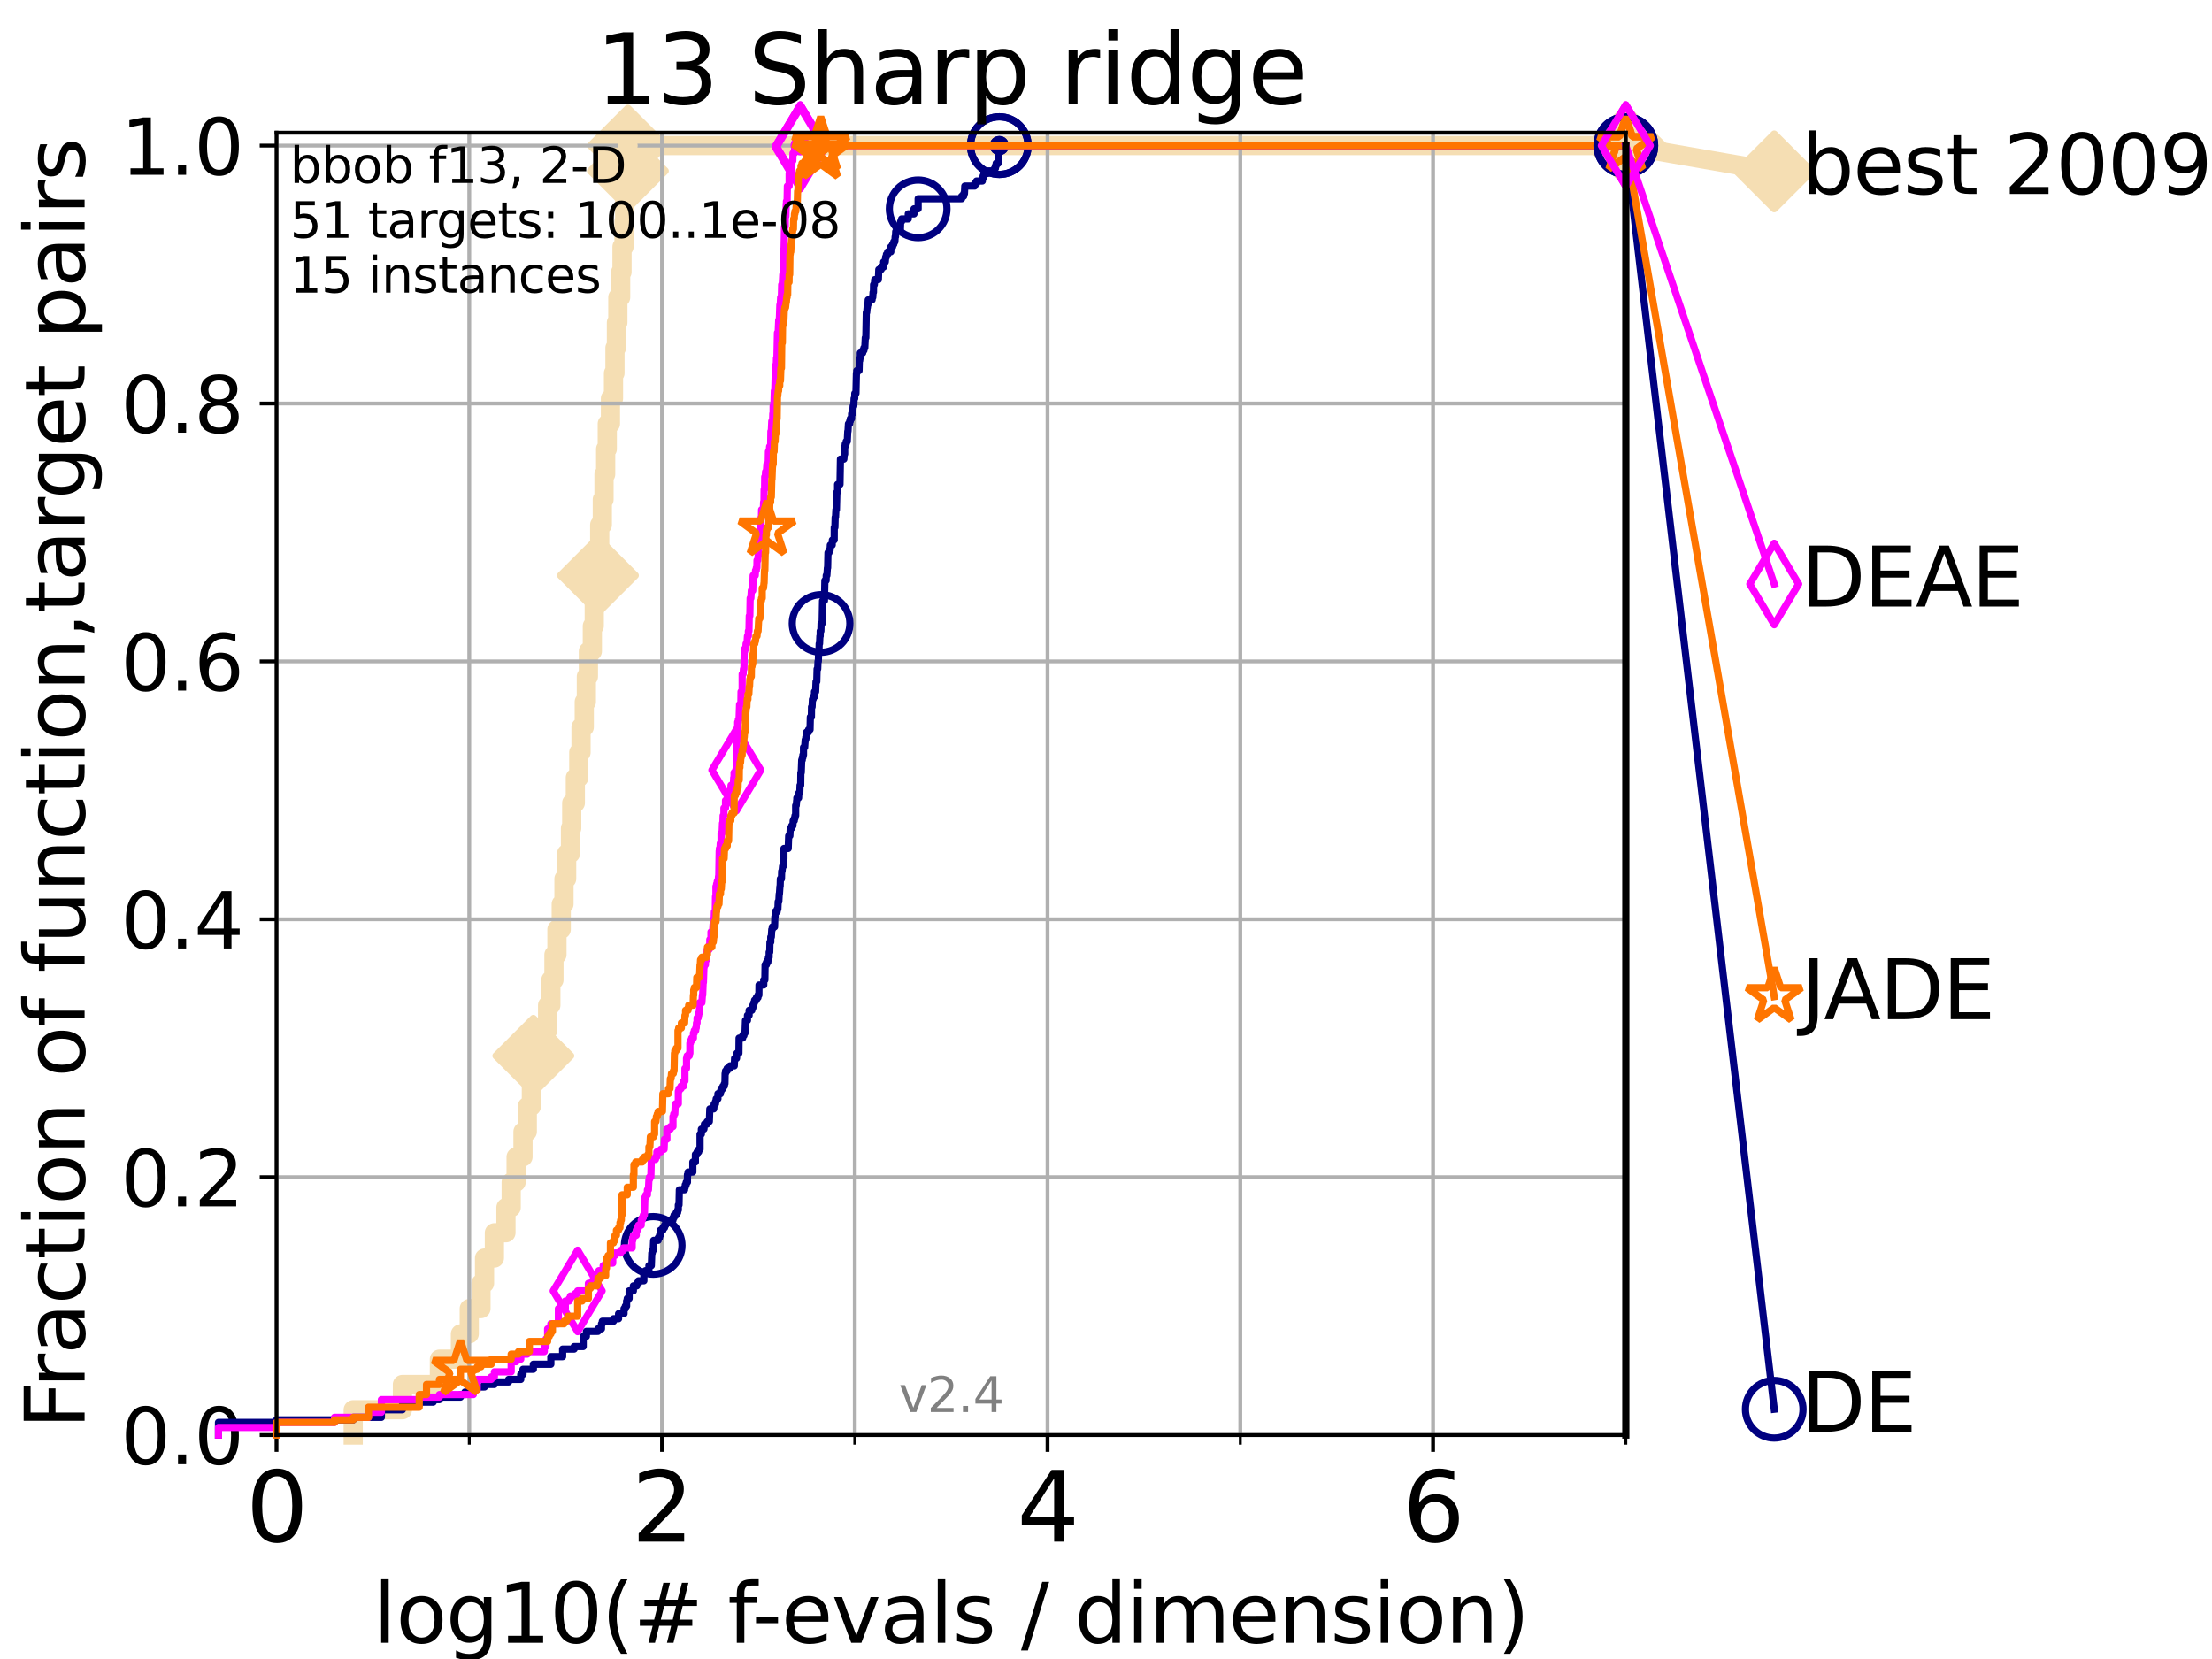 <?xml version="1.0" encoding="utf-8" standalone="no"?>
<!DOCTYPE svg PUBLIC "-//W3C//DTD SVG 1.1//EN"
  "http://www.w3.org/Graphics/SVG/1.1/DTD/svg11.dtd">
<svg height="345.6pt" version="1.1" viewBox="0 0 460.8 345.6" width="460.8pt" xmlns="http://www.w3.org/2000/svg" xmlns:xlink="http://www.w3.org/1999/xlink">
 <defs>
  <style type="text/css">*{stroke-linecap:butt;stroke-linejoin:round;}</style>
 </defs>
 <g id="figure_1">
  <g id="patch_1">
   <path d="M 0 345.6 
L 460.8 345.6 
L 460.8 0 
L 0 0 
z
" style="fill:#ffffff;"/>
  </g>
  <g id="axes_1">
   <g id="patch_2">
    <path d="M 57.6 298.944 
L 338.688 298.944 
L 338.688 27.648 
L 57.6 27.648 
z
" style="fill:#ffffff;"/>
   </g>
   <g id="line2d_1">
    <path d="M 73.579 298.944 
L 73.579 293.677 
L 83.83 293.677 
L 83.83 288.41 
L 91.535 288.41 
L 91.535 283.143 
L 95.918 283.143 
L 95.918 277.877 
L 97.755 277.877 
L 97.755 272.61 
L 100.193 272.61 
L 100.193 267.343 
L 100.935 267.343 
L 100.935 262.076 
L 102.989 262.076 
L 102.989 256.809 
L 105.398 256.809 
L 105.398 251.542 
L 106.489 251.542 
L 106.489 246.275 
L 107.515 246.275 
L 107.515 241.009 
L 108.949 241.009 
L 108.949 235.742 
L 109.843 235.742 
L 109.843 230.475 
L 110.694 230.475 
L 110.694 225.208 
L 111.105 225.208 
L 111.105 219.941 
L 112.281 219.941 
L 112.281 214.674 
L 114.08 214.674 
L 114.08 209.407 
L 114.751 209.407 
L 114.751 204.141 
L 115.397 204.141 
L 115.397 198.874 
L 116.02 198.874 
L 116.02 193.607 
L 116.914 193.607 
L 116.914 188.34 
L 117.486 188.34 
L 117.486 183.073 
L 118.04 183.073 
L 118.04 177.806 
L 118.839 177.806 
L 118.839 172.539 
L 119.097 172.539 
L 119.097 167.272 
L 119.85 167.272 
L 119.85 162.006 
L 120.572 162.006 
L 120.572 156.739 
L 121.037 156.739 
L 121.037 151.472 
L 121.712 151.472 
L 121.712 146.205 
L 122.148 146.205 
L 122.148 140.938 
L 122.573 140.938 
L 122.573 135.671 
L 123.394 135.671 
L 123.394 130.404 
L 123.791 130.404 
L 123.791 125.138 
L 124.178 125.138 
L 124.178 119.871 
L 124.557 119.871 
L 124.557 114.604 
L 124.928 114.604 
L 124.928 109.337 
L 125.471 109.337 
L 125.471 104.07 
L 125.823 104.07 
L 125.823 98.803 
L 126.168 98.803 
L 126.168 93.536 
L 126.507 93.536 
L 126.507 88.27 
L 127.165 88.27 
L 127.165 83.003 
L 127.799 83.003 
L 127.799 77.736 
L 128.108 77.736 
L 128.108 72.469 
L 128.411 72.469 
L 128.411 67.202 
L 128.709 67.202 
L 128.709 61.935 
L 129.291 61.935 
L 129.291 56.668 
L 129.574 56.668 
L 129.574 51.402 
L 129.991 51.402 
L 129.991 46.135 
L 130.128 46.135 
L 130.128 40.868 
L 130.398 40.868 
L 130.398 35.601 
L 130.796 35.601 
L 130.796 30.334 
L 338.688 30.334 
" style="fill:none;stroke:#f5deb3;stroke-linecap:square;stroke-width:4;"/>
   </g>
   <g id="line2d_2">
    <defs>
     <path d="M 0 7.778 
L 7.778 0 
L 0 -7.778 
L -7.778 0 
z
" id="m206c9ae00a" style="stroke:#f5deb3;stroke-linejoin:miter;stroke-width:1.5;"/>
    </defs>
    <g>
     <use style="fill:#f5deb3;stroke:#f5deb3;stroke-linejoin:miter;stroke-width:1.5;" x="111.105" xlink:href="#m206c9ae00a" y="219.941"/>
     <use style="fill:#f5deb3;stroke:#f5deb3;stroke-linejoin:miter;stroke-width:1.5;" x="124.557" xlink:href="#m206c9ae00a" y="119.871"/>
     <use style="fill:#f5deb3;stroke:#f5deb3;stroke-linejoin:miter;stroke-width:1.5;" x="130.796" xlink:href="#m206c9ae00a" y="35.601"/>
     <use style="fill:#f5deb3;stroke:#f5deb3;stroke-linejoin:miter;stroke-width:1.5;" x="130.796" xlink:href="#m206c9ae00a" y="30.334"/>
     <use style="fill:#f5deb3;stroke:#f5deb3;stroke-linejoin:miter;stroke-width:1.5;" x="338.688" xlink:href="#m206c9ae00a" y="30.334"/>
    </g>
   </g>
   <g id="line2d_3">
    <path style="fill:none;stroke:#f5deb3;stroke-linecap:square;stroke-width:4;"/>
    <g/>
   </g>
   <g id="line2d_4">
    <path d="M 338.688 30.334 
L 369.608 35.706 
" style="fill:none;stroke:#f5deb3;stroke-linecap:square;stroke-width:4;"/>
    <g>
     <use style="fill:#f5deb3;stroke:#f5deb3;stroke-linejoin:miter;stroke-width:1.5;" x="338.688" xlink:href="#m206c9ae00a" y="30.334"/>
     <use style="fill:#f5deb3;stroke:#f5deb3;stroke-linejoin:miter;stroke-width:1.5;" x="369.608" xlink:href="#m206c9ae00a" y="35.706"/>
    </g>
   </g>
   <g id="matplotlib.axis_1">
    <g id="xtick_1">
     <g id="line2d_5">
      <path clip-path="url(#pac1b57329b)" d="M 57.6 298.944 
L 57.6 27.648 
" style="fill:none;stroke:#b0b0b0;stroke-linecap:square;stroke-width:0.8;"/>
     </g>
     <g id="line2d_6">
      <defs>
       <path d="M 0 0 
L 0 3.5 
" id="mafc9b81c87" style="stroke:#000000;stroke-width:0.8;"/>
      </defs>
      <g>
       <use style="stroke:#000000;stroke-width:0.8;" x="57.6" xlink:href="#mafc9b81c87" y="298.944"/>
      </g>
     </g>
     <g id="text_1">
      <!-- 0 -->
      <g transform="translate(51.237 321.141)scale(0.2 -0.2)">
       <defs>
        <path d="M 2034 4250 
Q 1547 4250 1301 3770 
Q 1056 3291 1056 2328 
Q 1056 1369 1301 889 
Q 1547 409 2034 409 
Q 2525 409 2770 889 
Q 3016 1369 3016 2328 
Q 3016 3291 2770 3770 
Q 2525 4250 2034 4250 
z
M 2034 4750 
Q 2819 4750 3233 4129 
Q 3647 3509 3647 2328 
Q 3647 1150 3233 529 
Q 2819 -91 2034 -91 
Q 1250 -91 836 529 
Q 422 1150 422 2328 
Q 422 3509 836 4129 
Q 1250 4750 2034 4750 
z
" id="DejaVuSans-30" transform="scale(0.016)"/>
       </defs>
       <use xlink:href="#DejaVuSans-30"/>
      </g>
     </g>
    </g>
    <g id="xtick_2">
     <g id="line2d_7">
      <path clip-path="url(#pac1b57329b)" d="M 137.911 298.944 
L 137.911 27.648 
" style="fill:none;stroke:#b0b0b0;stroke-linecap:square;stroke-width:0.8;"/>
     </g>
     <g id="line2d_8">
      <g>
       <use style="stroke:#000000;stroke-width:0.8;" x="137.911" xlink:href="#mafc9b81c87" y="298.944"/>
      </g>
     </g>
     <g id="text_2">
      <!-- 2 -->
      <g transform="translate(131.548 321.141)scale(0.2 -0.2)">
       <defs>
        <path d="M 1228 531 
L 3431 531 
L 3431 0 
L 469 0 
L 469 531 
Q 828 903 1448 1529 
Q 2069 2156 2228 2338 
Q 2531 2678 2651 2914 
Q 2772 3150 2772 3378 
Q 2772 3750 2511 3984 
Q 2250 4219 1831 4219 
Q 1534 4219 1204 4116 
Q 875 4013 500 3803 
L 500 4441 
Q 881 4594 1212 4672 
Q 1544 4750 1819 4750 
Q 2544 4750 2975 4387 
Q 3406 4025 3406 3419 
Q 3406 3131 3298 2873 
Q 3191 2616 2906 2266 
Q 2828 2175 2409 1742 
Q 1991 1309 1228 531 
z
" id="DejaVuSans-32" transform="scale(0.016)"/>
       </defs>
       <use xlink:href="#DejaVuSans-32"/>
      </g>
     </g>
    </g>
    <g id="xtick_3">
     <g id="line2d_9">
      <path clip-path="url(#pac1b57329b)" d="M 218.222 298.944 
L 218.222 27.648 
" style="fill:none;stroke:#b0b0b0;stroke-linecap:square;stroke-width:0.8;"/>
     </g>
     <g id="line2d_10">
      <g>
       <use style="stroke:#000000;stroke-width:0.8;" x="218.222" xlink:href="#mafc9b81c87" y="298.944"/>
      </g>
     </g>
     <g id="text_3">
      <!-- 4 -->
      <g transform="translate(211.859 321.141)scale(0.2 -0.2)">
       <defs>
        <path d="M 2419 4116 
L 825 1625 
L 2419 1625 
L 2419 4116 
z
M 2253 4666 
L 3047 4666 
L 3047 1625 
L 3713 1625 
L 3713 1100 
L 3047 1100 
L 3047 0 
L 2419 0 
L 2419 1100 
L 313 1100 
L 313 1709 
L 2253 4666 
z
" id="DejaVuSans-34" transform="scale(0.016)"/>
       </defs>
       <use xlink:href="#DejaVuSans-34"/>
      </g>
     </g>
    </g>
    <g id="xtick_4">
     <g id="line2d_11">
      <path clip-path="url(#pac1b57329b)" d="M 298.533 298.944 
L 298.533 27.648 
" style="fill:none;stroke:#b0b0b0;stroke-linecap:square;stroke-width:0.8;"/>
     </g>
     <g id="line2d_12">
      <g>
       <use style="stroke:#000000;stroke-width:0.8;" x="298.533" xlink:href="#mafc9b81c87" y="298.944"/>
      </g>
     </g>
     <g id="text_4">
      <!-- 6 -->
      <g transform="translate(292.17 321.141)scale(0.2 -0.2)">
       <defs>
        <path d="M 2113 2584 
Q 1688 2584 1439 2293 
Q 1191 2003 1191 1497 
Q 1191 994 1439 701 
Q 1688 409 2113 409 
Q 2538 409 2786 701 
Q 3034 994 3034 1497 
Q 3034 2003 2786 2293 
Q 2538 2584 2113 2584 
z
M 3366 4563 
L 3366 3988 
Q 3128 4100 2886 4159 
Q 2644 4219 2406 4219 
Q 1781 4219 1451 3797 
Q 1122 3375 1075 2522 
Q 1259 2794 1537 2939 
Q 1816 3084 2150 3084 
Q 2853 3084 3261 2657 
Q 3669 2231 3669 1497 
Q 3669 778 3244 343 
Q 2819 -91 2113 -91 
Q 1303 -91 875 529 
Q 447 1150 447 2328 
Q 447 3434 972 4092 
Q 1497 4750 2381 4750 
Q 2619 4750 2861 4703 
Q 3103 4656 3366 4563 
z
" id="DejaVuSans-36" transform="scale(0.016)"/>
       </defs>
       <use xlink:href="#DejaVuSans-36"/>
      </g>
     </g>
    </g>
    <g id="xtick_5">
     <g id="line2d_13">
      <path clip-path="url(#pac1b57329b)" d="M 97.755 298.944 
L 97.755 27.648 
" style="fill:none;stroke:#b0b0b0;stroke-linecap:square;stroke-width:0.8;"/>
     </g>
     <g id="line2d_14">
      <defs>
       <path d="M 0 0 
L 0 2 
" id="mc059c1cfbe" style="stroke:#000000;stroke-width:0.6;"/>
      </defs>
      <g>
       <use style="stroke:#000000;stroke-width:0.6;" x="97.755" xlink:href="#mc059c1cfbe" y="298.944"/>
      </g>
     </g>
    </g>
    <g id="xtick_6">
     <g id="line2d_15">
      <path clip-path="url(#pac1b57329b)" d="M 178.066 298.944 
L 178.066 27.648 
" style="fill:none;stroke:#b0b0b0;stroke-linecap:square;stroke-width:0.8;"/>
     </g>
     <g id="line2d_16">
      <g>
       <use style="stroke:#000000;stroke-width:0.6;" x="178.066" xlink:href="#mc059c1cfbe" y="298.944"/>
      </g>
     </g>
    </g>
    <g id="xtick_7">
     <g id="line2d_17">
      <path clip-path="url(#pac1b57329b)" d="M 258.377 298.944 
L 258.377 27.648 
" style="fill:none;stroke:#b0b0b0;stroke-linecap:square;stroke-width:0.8;"/>
     </g>
     <g id="line2d_18">
      <g>
       <use style="stroke:#000000;stroke-width:0.6;" x="258.377" xlink:href="#mc059c1cfbe" y="298.944"/>
      </g>
     </g>
    </g>
    <g id="xtick_8">
     <g id="line2d_19">
      <path clip-path="url(#pac1b57329b)" d="M 338.688 298.944 
L 338.688 27.648 
" style="fill:none;stroke:#b0b0b0;stroke-linecap:square;stroke-width:0.8;"/>
     </g>
     <g id="line2d_20">
      <g>
       <use style="stroke:#000000;stroke-width:0.6;" x="338.688" xlink:href="#mc059c1cfbe" y="298.944"/>
      </g>
     </g>
    </g>
    <g id="text_5">
     <!-- log10(# f-evals / dimension) -->
     <g transform="translate(77.764 342.218)scale(0.17 -0.17)">
      <defs>
       <path d="M 603 4863 
L 1178 4863 
L 1178 0 
L 603 0 
L 603 4863 
z
" id="DejaVuSans-6c" transform="scale(0.016)"/>
       <path d="M 1959 3097 
Q 1497 3097 1228 2736 
Q 959 2375 959 1747 
Q 959 1119 1226 758 
Q 1494 397 1959 397 
Q 2419 397 2687 759 
Q 2956 1122 2956 1747 
Q 2956 2369 2687 2733 
Q 2419 3097 1959 3097 
z
M 1959 3584 
Q 2709 3584 3137 3096 
Q 3566 2609 3566 1747 
Q 3566 888 3137 398 
Q 2709 -91 1959 -91 
Q 1206 -91 779 398 
Q 353 888 353 1747 
Q 353 2609 779 3096 
Q 1206 3584 1959 3584 
z
" id="DejaVuSans-6f" transform="scale(0.016)"/>
       <path d="M 2906 1791 
Q 2906 2416 2648 2759 
Q 2391 3103 1925 3103 
Q 1463 3103 1205 2759 
Q 947 2416 947 1791 
Q 947 1169 1205 825 
Q 1463 481 1925 481 
Q 2391 481 2648 825 
Q 2906 1169 2906 1791 
z
M 3481 434 
Q 3481 -459 3084 -895 
Q 2688 -1331 1869 -1331 
Q 1566 -1331 1297 -1286 
Q 1028 -1241 775 -1147 
L 775 -588 
Q 1028 -725 1275 -790 
Q 1522 -856 1778 -856 
Q 2344 -856 2625 -561 
Q 2906 -266 2906 331 
L 2906 616 
Q 2728 306 2450 153 
Q 2172 0 1784 0 
Q 1141 0 747 490 
Q 353 981 353 1791 
Q 353 2603 747 3093 
Q 1141 3584 1784 3584 
Q 2172 3584 2450 3431 
Q 2728 3278 2906 2969 
L 2906 3500 
L 3481 3500 
L 3481 434 
z
" id="DejaVuSans-67" transform="scale(0.016)"/>
       <path d="M 794 531 
L 1825 531 
L 1825 4091 
L 703 3866 
L 703 4441 
L 1819 4666 
L 2450 4666 
L 2450 531 
L 3481 531 
L 3481 0 
L 794 0 
L 794 531 
z
" id="DejaVuSans-31" transform="scale(0.016)"/>
       <path d="M 1984 4856 
Q 1566 4138 1362 3434 
Q 1159 2731 1159 2009 
Q 1159 1288 1364 580 
Q 1569 -128 1984 -844 
L 1484 -844 
Q 1016 -109 783 600 
Q 550 1309 550 2009 
Q 550 2706 781 3412 
Q 1013 4119 1484 4856 
L 1984 4856 
z
" id="DejaVuSans-28" transform="scale(0.016)"/>
       <path d="M 3272 2816 
L 2363 2816 
L 2100 1772 
L 3016 1772 
L 3272 2816 
z
M 2803 4594 
L 2478 3297 
L 3391 3297 
L 3719 4594 
L 4219 4594 
L 3897 3297 
L 4872 3297 
L 4872 2816 
L 3775 2816 
L 3519 1772 
L 4513 1772 
L 4513 1294 
L 3397 1294 
L 3072 0 
L 2572 0 
L 2894 1294 
L 1978 1294 
L 1656 0 
L 1153 0 
L 1478 1294 
L 494 1294 
L 494 1772 
L 1594 1772 
L 1856 2816 
L 850 2816 
L 850 3297 
L 1978 3297 
L 2297 4594 
L 2803 4594 
z
" id="DejaVuSans-23" transform="scale(0.016)"/>
       <path id="DejaVuSans-20" transform="scale(0.016)"/>
       <path d="M 2375 4863 
L 2375 4384 
L 1825 4384 
Q 1516 4384 1395 4259 
Q 1275 4134 1275 3809 
L 1275 3500 
L 2222 3500 
L 2222 3053 
L 1275 3053 
L 1275 0 
L 697 0 
L 697 3053 
L 147 3053 
L 147 3500 
L 697 3500 
L 697 3744 
Q 697 4328 969 4595 
Q 1241 4863 1831 4863 
L 2375 4863 
z
" id="DejaVuSans-66" transform="scale(0.016)"/>
       <path d="M 313 2009 
L 1997 2009 
L 1997 1497 
L 313 1497 
L 313 2009 
z
" id="DejaVuSans-2d" transform="scale(0.016)"/>
       <path d="M 3597 1894 
L 3597 1613 
L 953 1613 
Q 991 1019 1311 708 
Q 1631 397 2203 397 
Q 2534 397 2845 478 
Q 3156 559 3463 722 
L 3463 178 
Q 3153 47 2828 -22 
Q 2503 -91 2169 -91 
Q 1331 -91 842 396 
Q 353 884 353 1716 
Q 353 2575 817 3079 
Q 1281 3584 2069 3584 
Q 2775 3584 3186 3129 
Q 3597 2675 3597 1894 
z
M 3022 2063 
Q 3016 2534 2758 2815 
Q 2500 3097 2075 3097 
Q 1594 3097 1305 2825 
Q 1016 2553 972 2059 
L 3022 2063 
z
" id="DejaVuSans-65" transform="scale(0.016)"/>
       <path d="M 191 3500 
L 800 3500 
L 1894 563 
L 2988 3500 
L 3597 3500 
L 2284 0 
L 1503 0 
L 191 3500 
z
" id="DejaVuSans-76" transform="scale(0.016)"/>
       <path d="M 2194 1759 
Q 1497 1759 1228 1600 
Q 959 1441 959 1056 
Q 959 750 1161 570 
Q 1363 391 1709 391 
Q 2188 391 2477 730 
Q 2766 1069 2766 1631 
L 2766 1759 
L 2194 1759 
z
M 3341 1997 
L 3341 0 
L 2766 0 
L 2766 531 
Q 2569 213 2275 61 
Q 1981 -91 1556 -91 
Q 1019 -91 701 211 
Q 384 513 384 1019 
Q 384 1609 779 1909 
Q 1175 2209 1959 2209 
L 2766 2209 
L 2766 2266 
Q 2766 2663 2505 2880 
Q 2244 3097 1772 3097 
Q 1472 3097 1187 3025 
Q 903 2953 641 2809 
L 641 3341 
Q 956 3463 1253 3523 
Q 1550 3584 1831 3584 
Q 2591 3584 2966 3190 
Q 3341 2797 3341 1997 
z
" id="DejaVuSans-61" transform="scale(0.016)"/>
       <path d="M 2834 3397 
L 2834 2853 
Q 2591 2978 2328 3040 
Q 2066 3103 1784 3103 
Q 1356 3103 1142 2972 
Q 928 2841 928 2578 
Q 928 2378 1081 2264 
Q 1234 2150 1697 2047 
L 1894 2003 
Q 2506 1872 2764 1633 
Q 3022 1394 3022 966 
Q 3022 478 2636 193 
Q 2250 -91 1575 -91 
Q 1294 -91 989 -36 
Q 684 19 347 128 
L 347 722 
Q 666 556 975 473 
Q 1284 391 1588 391 
Q 1994 391 2212 530 
Q 2431 669 2431 922 
Q 2431 1156 2273 1281 
Q 2116 1406 1581 1522 
L 1381 1569 
Q 847 1681 609 1914 
Q 372 2147 372 2553 
Q 372 3047 722 3315 
Q 1072 3584 1716 3584 
Q 2034 3584 2315 3537 
Q 2597 3491 2834 3397 
z
" id="DejaVuSans-73" transform="scale(0.016)"/>
       <path d="M 1625 4666 
L 2156 4666 
L 531 -594 
L 0 -594 
L 1625 4666 
z
" id="DejaVuSans-2f" transform="scale(0.016)"/>
       <path d="M 2906 2969 
L 2906 4863 
L 3481 4863 
L 3481 0 
L 2906 0 
L 2906 525 
Q 2725 213 2448 61 
Q 2172 -91 1784 -91 
Q 1150 -91 751 415 
Q 353 922 353 1747 
Q 353 2572 751 3078 
Q 1150 3584 1784 3584 
Q 2172 3584 2448 3432 
Q 2725 3281 2906 2969 
z
M 947 1747 
Q 947 1113 1208 752 
Q 1469 391 1925 391 
Q 2381 391 2643 752 
Q 2906 1113 2906 1747 
Q 2906 2381 2643 2742 
Q 2381 3103 1925 3103 
Q 1469 3103 1208 2742 
Q 947 2381 947 1747 
z
" id="DejaVuSans-64" transform="scale(0.016)"/>
       <path d="M 603 3500 
L 1178 3500 
L 1178 0 
L 603 0 
L 603 3500 
z
M 603 4863 
L 1178 4863 
L 1178 4134 
L 603 4134 
L 603 4863 
z
" id="DejaVuSans-69" transform="scale(0.016)"/>
       <path d="M 3328 2828 
Q 3544 3216 3844 3400 
Q 4144 3584 4550 3584 
Q 5097 3584 5394 3201 
Q 5691 2819 5691 2113 
L 5691 0 
L 5113 0 
L 5113 2094 
Q 5113 2597 4934 2840 
Q 4756 3084 4391 3084 
Q 3944 3084 3684 2787 
Q 3425 2491 3425 1978 
L 3425 0 
L 2847 0 
L 2847 2094 
Q 2847 2600 2669 2842 
Q 2491 3084 2119 3084 
Q 1678 3084 1418 2786 
Q 1159 2488 1159 1978 
L 1159 0 
L 581 0 
L 581 3500 
L 1159 3500 
L 1159 2956 
Q 1356 3278 1631 3431 
Q 1906 3584 2284 3584 
Q 2666 3584 2933 3390 
Q 3200 3197 3328 2828 
z
" id="DejaVuSans-6d" transform="scale(0.016)"/>
       <path d="M 3513 2113 
L 3513 0 
L 2938 0 
L 2938 2094 
Q 2938 2591 2744 2837 
Q 2550 3084 2163 3084 
Q 1697 3084 1428 2787 
Q 1159 2491 1159 1978 
L 1159 0 
L 581 0 
L 581 3500 
L 1159 3500 
L 1159 2956 
Q 1366 3272 1645 3428 
Q 1925 3584 2291 3584 
Q 2894 3584 3203 3211 
Q 3513 2838 3513 2113 
z
" id="DejaVuSans-6e" transform="scale(0.016)"/>
       <path d="M 513 4856 
L 1013 4856 
Q 1481 4119 1714 3412 
Q 1947 2706 1947 2009 
Q 1947 1309 1714 600 
Q 1481 -109 1013 -844 
L 513 -844 
Q 928 -128 1133 580 
Q 1338 1288 1338 2009 
Q 1338 2731 1133 3434 
Q 928 4138 513 4856 
z
" id="DejaVuSans-29" transform="scale(0.016)"/>
      </defs>
      <use xlink:href="#DejaVuSans-6c"/>
      <use x="27.783" xlink:href="#DejaVuSans-6f"/>
      <use x="88.965" xlink:href="#DejaVuSans-67"/>
      <use x="152.441" xlink:href="#DejaVuSans-31"/>
      <use x="216.064" xlink:href="#DejaVuSans-30"/>
      <use x="279.688" xlink:href="#DejaVuSans-28"/>
      <use x="318.701" xlink:href="#DejaVuSans-23"/>
      <use x="402.49" xlink:href="#DejaVuSans-20"/>
      <use x="434.277" xlink:href="#DejaVuSans-66"/>
      <use x="463.982" xlink:href="#DejaVuSans-2d"/>
      <use x="500.066" xlink:href="#DejaVuSans-65"/>
      <use x="561.59" xlink:href="#DejaVuSans-76"/>
      <use x="620.77" xlink:href="#DejaVuSans-61"/>
      <use x="682.049" xlink:href="#DejaVuSans-6c"/>
      <use x="709.832" xlink:href="#DejaVuSans-73"/>
      <use x="761.932" xlink:href="#DejaVuSans-20"/>
      <use x="793.719" xlink:href="#DejaVuSans-2f"/>
      <use x="827.41" xlink:href="#DejaVuSans-20"/>
      <use x="859.197" xlink:href="#DejaVuSans-64"/>
      <use x="922.674" xlink:href="#DejaVuSans-69"/>
      <use x="950.457" xlink:href="#DejaVuSans-6d"/>
      <use x="1047.869" xlink:href="#DejaVuSans-65"/>
      <use x="1109.393" xlink:href="#DejaVuSans-6e"/>
      <use x="1172.771" xlink:href="#DejaVuSans-73"/>
      <use x="1224.871" xlink:href="#DejaVuSans-69"/>
      <use x="1252.654" xlink:href="#DejaVuSans-6f"/>
      <use x="1313.836" xlink:href="#DejaVuSans-6e"/>
      <use x="1377.215" xlink:href="#DejaVuSans-29"/>
     </g>
    </g>
   </g>
   <g id="matplotlib.axis_2">
    <g id="ytick_1">
     <g id="line2d_21">
      <path clip-path="url(#pac1b57329b)" d="M 57.6 298.944 
L 338.688 298.944 
" style="fill:none;stroke:#b0b0b0;stroke-linecap:square;stroke-width:0.8;"/>
     </g>
     <g id="line2d_22">
      <defs>
       <path d="M 0 0 
L -3.5 0 
" id="mf33ac2d545" style="stroke:#000000;stroke-width:0.8;"/>
      </defs>
      <g>
       <use style="stroke:#000000;stroke-width:0.8;" x="57.6" xlink:href="#mf33ac2d545" y="298.944"/>
      </g>
     </g>
     <g id="text_6">
      <!-- 0.0 -->
      <g transform="translate(25.155 305.023)scale(0.16 -0.16)">
       <defs>
        <path d="M 684 794 
L 1344 794 
L 1344 0 
L 684 0 
L 684 794 
z
" id="DejaVuSans-2e" transform="scale(0.016)"/>
       </defs>
       <use xlink:href="#DejaVuSans-30"/>
       <use x="63.623" xlink:href="#DejaVuSans-2e"/>
       <use x="95.41" xlink:href="#DejaVuSans-30"/>
      </g>
     </g>
    </g>
    <g id="ytick_2">
     <g id="line2d_23">
      <path clip-path="url(#pac1b57329b)" d="M 57.6 245.222 
L 338.688 245.222 
" style="fill:none;stroke:#b0b0b0;stroke-linecap:square;stroke-width:0.8;"/>
     </g>
     <g id="line2d_24">
      <g>
       <use style="stroke:#000000;stroke-width:0.8;" x="57.6" xlink:href="#mf33ac2d545" y="245.222"/>
      </g>
     </g>
     <g id="text_7">
      <!-- 0.2 -->
      <g transform="translate(25.155 251.301)scale(0.16 -0.16)">
       <use xlink:href="#DejaVuSans-30"/>
       <use x="63.623" xlink:href="#DejaVuSans-2e"/>
       <use x="95.41" xlink:href="#DejaVuSans-32"/>
      </g>
     </g>
    </g>
    <g id="ytick_3">
     <g id="line2d_25">
      <path clip-path="url(#pac1b57329b)" d="M 57.6 191.5 
L 338.688 191.5 
" style="fill:none;stroke:#b0b0b0;stroke-linecap:square;stroke-width:0.8;"/>
     </g>
     <g id="line2d_26">
      <g>
       <use style="stroke:#000000;stroke-width:0.8;" x="57.6" xlink:href="#mf33ac2d545" y="191.5"/>
      </g>
     </g>
     <g id="text_8">
      <!-- 0.4 -->
      <g transform="translate(25.155 197.579)scale(0.16 -0.16)">
       <use xlink:href="#DejaVuSans-30"/>
       <use x="63.623" xlink:href="#DejaVuSans-2e"/>
       <use x="95.41" xlink:href="#DejaVuSans-34"/>
      </g>
     </g>
    </g>
    <g id="ytick_4">
     <g id="line2d_27">
      <path clip-path="url(#pac1b57329b)" d="M 57.6 137.778 
L 338.688 137.778 
" style="fill:none;stroke:#b0b0b0;stroke-linecap:square;stroke-width:0.8;"/>
     </g>
     <g id="line2d_28">
      <g>
       <use style="stroke:#000000;stroke-width:0.8;" x="57.6" xlink:href="#mf33ac2d545" y="137.778"/>
      </g>
     </g>
     <g id="text_9">
      <!-- 0.6 -->
      <g transform="translate(25.155 143.857)scale(0.16 -0.16)">
       <use xlink:href="#DejaVuSans-30"/>
       <use x="63.623" xlink:href="#DejaVuSans-2e"/>
       <use x="95.41" xlink:href="#DejaVuSans-36"/>
      </g>
     </g>
    </g>
    <g id="ytick_5">
     <g id="line2d_29">
      <path clip-path="url(#pac1b57329b)" d="M 57.6 84.056 
L 338.688 84.056 
" style="fill:none;stroke:#b0b0b0;stroke-linecap:square;stroke-width:0.8;"/>
     </g>
     <g id="line2d_30">
      <g>
       <use style="stroke:#000000;stroke-width:0.8;" x="57.6" xlink:href="#mf33ac2d545" y="84.056"/>
      </g>
     </g>
     <g id="text_10">
      <!-- 0.8 -->
      <g transform="translate(25.155 90.135)scale(0.16 -0.16)">
       <defs>
        <path d="M 2034 2216 
Q 1584 2216 1326 1975 
Q 1069 1734 1069 1313 
Q 1069 891 1326 650 
Q 1584 409 2034 409 
Q 2484 409 2743 651 
Q 3003 894 3003 1313 
Q 3003 1734 2745 1975 
Q 2488 2216 2034 2216 
z
M 1403 2484 
Q 997 2584 770 2862 
Q 544 3141 544 3541 
Q 544 4100 942 4425 
Q 1341 4750 2034 4750 
Q 2731 4750 3128 4425 
Q 3525 4100 3525 3541 
Q 3525 3141 3298 2862 
Q 3072 2584 2669 2484 
Q 3125 2378 3379 2068 
Q 3634 1759 3634 1313 
Q 3634 634 3220 271 
Q 2806 -91 2034 -91 
Q 1263 -91 848 271 
Q 434 634 434 1313 
Q 434 1759 690 2068 
Q 947 2378 1403 2484 
z
M 1172 3481 
Q 1172 3119 1398 2916 
Q 1625 2713 2034 2713 
Q 2441 2713 2670 2916 
Q 2900 3119 2900 3481 
Q 2900 3844 2670 4047 
Q 2441 4250 2034 4250 
Q 1625 4250 1398 4047 
Q 1172 3844 1172 3481 
z
" id="DejaVuSans-38" transform="scale(0.016)"/>
       </defs>
       <use xlink:href="#DejaVuSans-30"/>
       <use x="63.623" xlink:href="#DejaVuSans-2e"/>
       <use x="95.41" xlink:href="#DejaVuSans-38"/>
      </g>
     </g>
    </g>
    <g id="ytick_6">
     <g id="line2d_31">
      <path clip-path="url(#pac1b57329b)" d="M 57.6 30.334 
L 338.688 30.334 
" style="fill:none;stroke:#b0b0b0;stroke-linecap:square;stroke-width:0.8;"/>
     </g>
     <g id="line2d_32">
      <g>
       <use style="stroke:#000000;stroke-width:0.8;" x="57.6" xlink:href="#mf33ac2d545" y="30.334"/>
      </g>
     </g>
     <g id="text_11">
      <!-- 1.0 -->
      <g transform="translate(25.155 36.413)scale(0.16 -0.16)">
       <use xlink:href="#DejaVuSans-31"/>
       <use x="63.623" xlink:href="#DejaVuSans-2e"/>
       <use x="95.41" xlink:href="#DejaVuSans-30"/>
      </g>
     </g>
    </g>
    <g id="text_12">
     <!-- Fraction of function,target pairs -->
     <g transform="translate(17.62 297.681)rotate(-90)scale(0.17 -0.17)">
      <defs>
       <path d="M 628 4666 
L 3309 4666 
L 3309 4134 
L 1259 4134 
L 1259 2759 
L 3109 2759 
L 3109 2228 
L 1259 2228 
L 1259 0 
L 628 0 
L 628 4666 
z
" id="DejaVuSans-46" transform="scale(0.016)"/>
       <path d="M 2631 2963 
Q 2534 3019 2420 3045 
Q 2306 3072 2169 3072 
Q 1681 3072 1420 2755 
Q 1159 2438 1159 1844 
L 1159 0 
L 581 0 
L 581 3500 
L 1159 3500 
L 1159 2956 
Q 1341 3275 1631 3429 
Q 1922 3584 2338 3584 
Q 2397 3584 2469 3576 
Q 2541 3569 2628 3553 
L 2631 2963 
z
" id="DejaVuSans-72" transform="scale(0.016)"/>
       <path d="M 3122 3366 
L 3122 2828 
Q 2878 2963 2633 3030 
Q 2388 3097 2138 3097 
Q 1578 3097 1268 2742 
Q 959 2388 959 1747 
Q 959 1106 1268 751 
Q 1578 397 2138 397 
Q 2388 397 2633 464 
Q 2878 531 3122 666 
L 3122 134 
Q 2881 22 2623 -34 
Q 2366 -91 2075 -91 
Q 1284 -91 818 406 
Q 353 903 353 1747 
Q 353 2603 823 3093 
Q 1294 3584 2113 3584 
Q 2378 3584 2631 3529 
Q 2884 3475 3122 3366 
z
" id="DejaVuSans-63" transform="scale(0.016)"/>
       <path d="M 1172 4494 
L 1172 3500 
L 2356 3500 
L 2356 3053 
L 1172 3053 
L 1172 1153 
Q 1172 725 1289 603 
Q 1406 481 1766 481 
L 2356 481 
L 2356 0 
L 1766 0 
Q 1100 0 847 248 
Q 594 497 594 1153 
L 594 3053 
L 172 3053 
L 172 3500 
L 594 3500 
L 594 4494 
L 1172 4494 
z
" id="DejaVuSans-74" transform="scale(0.016)"/>
       <path d="M 544 1381 
L 544 3500 
L 1119 3500 
L 1119 1403 
Q 1119 906 1312 657 
Q 1506 409 1894 409 
Q 2359 409 2629 706 
Q 2900 1003 2900 1516 
L 2900 3500 
L 3475 3500 
L 3475 0 
L 2900 0 
L 2900 538 
Q 2691 219 2414 64 
Q 2138 -91 1772 -91 
Q 1169 -91 856 284 
Q 544 659 544 1381 
z
M 1991 3584 
L 1991 3584 
z
" id="DejaVuSans-75" transform="scale(0.016)"/>
       <path d="M 750 794 
L 1409 794 
L 1409 256 
L 897 -744 
L 494 -744 
L 750 256 
L 750 794 
z
" id="DejaVuSans-2c" transform="scale(0.016)"/>
       <path d="M 1159 525 
L 1159 -1331 
L 581 -1331 
L 581 3500 
L 1159 3500 
L 1159 2969 
Q 1341 3281 1617 3432 
Q 1894 3584 2278 3584 
Q 2916 3584 3314 3078 
Q 3713 2572 3713 1747 
Q 3713 922 3314 415 
Q 2916 -91 2278 -91 
Q 1894 -91 1617 61 
Q 1341 213 1159 525 
z
M 3116 1747 
Q 3116 2381 2855 2742 
Q 2594 3103 2138 3103 
Q 1681 3103 1420 2742 
Q 1159 2381 1159 1747 
Q 1159 1113 1420 752 
Q 1681 391 2138 391 
Q 2594 391 2855 752 
Q 3116 1113 3116 1747 
z
" id="DejaVuSans-70" transform="scale(0.016)"/>
      </defs>
      <use xlink:href="#DejaVuSans-46"/>
      <use x="50.27" xlink:href="#DejaVuSans-72"/>
      <use x="91.383" xlink:href="#DejaVuSans-61"/>
      <use x="152.662" xlink:href="#DejaVuSans-63"/>
      <use x="207.643" xlink:href="#DejaVuSans-74"/>
      <use x="246.852" xlink:href="#DejaVuSans-69"/>
      <use x="274.635" xlink:href="#DejaVuSans-6f"/>
      <use x="335.816" xlink:href="#DejaVuSans-6e"/>
      <use x="399.195" xlink:href="#DejaVuSans-20"/>
      <use x="430.982" xlink:href="#DejaVuSans-6f"/>
      <use x="492.164" xlink:href="#DejaVuSans-66"/>
      <use x="527.369" xlink:href="#DejaVuSans-20"/>
      <use x="559.156" xlink:href="#DejaVuSans-66"/>
      <use x="594.361" xlink:href="#DejaVuSans-75"/>
      <use x="657.74" xlink:href="#DejaVuSans-6e"/>
      <use x="721.119" xlink:href="#DejaVuSans-63"/>
      <use x="776.1" xlink:href="#DejaVuSans-74"/>
      <use x="815.309" xlink:href="#DejaVuSans-69"/>
      <use x="843.092" xlink:href="#DejaVuSans-6f"/>
      <use x="904.273" xlink:href="#DejaVuSans-6e"/>
      <use x="967.652" xlink:href="#DejaVuSans-2c"/>
      <use x="999.439" xlink:href="#DejaVuSans-74"/>
      <use x="1038.648" xlink:href="#DejaVuSans-61"/>
      <use x="1099.928" xlink:href="#DejaVuSans-72"/>
      <use x="1139.291" xlink:href="#DejaVuSans-67"/>
      <use x="1202.768" xlink:href="#DejaVuSans-65"/>
      <use x="1264.291" xlink:href="#DejaVuSans-74"/>
      <use x="1303.5" xlink:href="#DejaVuSans-20"/>
      <use x="1335.287" xlink:href="#DejaVuSans-70"/>
      <use x="1398.764" xlink:href="#DejaVuSans-61"/>
      <use x="1460.043" xlink:href="#DejaVuSans-69"/>
      <use x="1487.826" xlink:href="#DejaVuSans-72"/>
      <use x="1528.939" xlink:href="#DejaVuSans-73"/>
     </g>
    </g>
   </g>
   <g id="line2d_33">
    <defs>
     <path d="M 0 1.5 
C 0.398 1.5 0.779 1.342 1.061 1.061 
C 1.342 0.779 1.5 0.398 1.5 0 
C 1.5 -0.398 1.342 -0.779 1.061 -1.061 
C 0.779 -1.342 0.398 -1.5 0 -1.5 
C -0.398 -1.5 -0.779 -1.342 -1.061 -1.061 
C -1.342 -0.779 -1.5 -0.398 -1.5 0 
C -1.5 0.398 -1.342 0.779 -1.061 1.061 
C -0.779 1.342 -0.398 1.5 0 1.5 
z
" id="m4374a8ea50" style="stroke:#f5deb3;"/>
    </defs>
    <g>
     <use style="fill:#f5deb3;stroke:#f5deb3;" x="130.796" xlink:href="#m4374a8ea50" y="30.334"/>
     <use style="fill:#f5deb3;stroke:#f5deb3;" x="130.796" xlink:href="#m4374a8ea50" y="30.334"/>
    </g>
   </g>
   <g id="line2d_34">
    <defs>
     <path d="M 0 1.5 
C 0.398 1.5 0.779 1.342 1.061 1.061 
C 1.342 0.779 1.5 0.398 1.5 0 
C 1.5 -0.398 1.342 -0.779 1.061 -1.061 
C 0.779 -1.342 0.398 -1.5 0 -1.5 
C -0.398 -1.5 -0.779 -1.342 -1.061 -1.061 
C -1.342 -0.779 -1.5 -0.398 -1.5 0 
C -1.5 0.398 -1.342 0.779 -1.061 1.061 
C -0.779 1.342 -0.398 1.5 0 1.5 
z
" id="ma2c112bace" style="stroke:#000080;"/>
    </defs>
    <g>
     <use style="fill:#000080;stroke:#000080;" x="208.175" xlink:href="#ma2c112bace" y="30.334"/>
     <use style="fill:#000080;stroke:#000080;" x="208.175" xlink:href="#ma2c112bace" y="30.334"/>
    </g>
   </g>
   <g id="line2d_35">
    <path d="M 45.512 298.944 
L 45.512 296.311 
L 57.6 296.311 
L 57.6 295.784 
L 73.579 295.784 
L 73.579 295.257 
L 79.447 295.257 
L 79.447 293.677 
L 83.83 293.677 
L 83.83 292.624 
L 87.33 292.624 
L 87.33 292.097 
L 90.243 292.097 
L 90.243 291.57 
L 91.535 291.57 
L 91.535 291.044 
L 95.918 291.044 
L 95.918 290.517 
L 96.861 290.517 
L 96.861 289.99 
L 98.606 289.99 
L 98.606 288.937 
L 100.935 288.937 
L 100.935 288.41 
L 102.989 288.41 
L 102.989 287.884 
L 105.952 287.884 
L 105.952 287.357 
L 108.484 287.357 
L 108.484 286.304 
L 108.949 286.304 
L 108.949 285.25 
L 111.105 285.25 
L 111.105 284.197 
L 114.751 284.197 
L 114.751 282.617 
L 117.203 282.617 
L 117.203 281.037 
L 119.603 281.037 
L 119.603 280.51 
L 121.49 280.51 
L 121.49 278.403 
L 122.148 278.403 
L 122.148 277.35 
L 124.557 277.35 
L 124.557 276.823 
L 125.292 276.823 
L 125.292 275.77 
L 125.471 275.77 
L 125.471 275.243 
L 127.799 275.243 
L 127.799 274.716 
L 128.856 274.716 
L 128.856 273.663 
L 129.991 273.663 
L 129.991 272.61 
L 130.264 272.61 
L 130.264 272.083 
L 130.532 272.083 
L 130.532 271.03 
L 130.665 271.03 
L 130.665 270.503 
L 131.056 270.503 
L 131.056 268.923 
L 131.938 268.923 
L 131.938 267.87 
L 132.66 267.87 
L 132.66 267.343 
L 133.01 267.343 
L 133.01 266.816 
L 134.128 266.816 
L 134.128 265.236 
L 134.45 265.236 
L 134.45 264.709 
L 135.179 264.709 
L 135.179 263.656 
L 135.682 263.656 
L 135.78 261.023 
L 135.879 261.023 
L 135.879 260.496 
L 136.073 260.496 
L 136.17 258.389 
L 137.108 258.389 
L 137.108 257.862 
L 137.38 257.862 
L 137.38 257.336 
L 137.559 257.336 
L 137.559 256.282 
L 138.084 256.282 
L 138.084 255.756 
L 138.426 255.756 
L 138.426 255.229 
L 138.678 255.229 
L 138.678 254.702 
L 139.731 254.702 
L 139.731 254.176 
L 140.196 254.176 
L 140.196 253.649 
L 140.424 253.649 
L 140.424 253.122 
L 140.871 253.122 
L 140.871 252.596 
L 141.163 252.596 
L 141.163 252.069 
L 141.307 252.069 
L 141.307 251.016 
L 141.45 251.016 
L 141.521 247.855 
L 142.62 247.855 
L 142.62 247.329 
L 142.753 247.329 
L 142.753 246.802 
L 142.95 246.802 
L 142.95 246.275 
L 143.209 246.275 
L 143.209 244.695 
L 143.337 244.695 
L 143.337 244.169 
L 144.33 244.169 
L 144.33 242.062 
L 144.865 242.062 
L 144.865 240.482 
L 145.213 240.482 
L 145.213 239.955 
L 145.554 239.955 
L 145.554 239.428 
L 145.833 239.428 
L 145.833 236.268 
L 146.107 236.268 
L 146.107 235.215 
L 146.644 235.215 
L 146.749 234.162 
L 147.318 234.162 
L 147.318 233.635 
L 147.77 233.635 
L 147.868 231.001 
L 148.686 231.001 
L 148.78 229.948 
L 149.058 229.948 
L 149.058 229.421 
L 149.196 229.421 
L 149.196 228.895 
L 149.557 228.895 
L 149.557 227.841 
L 150.086 227.841 
L 150.086 227.315 
L 150.215 227.315 
L 150.215 226.788 
L 150.599 226.788 
L 150.599 226.261 
L 150.891 226.261 
L 150.891 225.735 
L 151.015 225.735 
L 151.056 223.628 
L 151.138 223.628 
L 151.138 223.101 
L 151.462 223.101 
L 151.462 222.575 
L 152.053 222.575 
L 152.053 222.048 
L 152.959 222.048 
L 153.032 220.468 
L 153.431 220.468 
L 153.502 219.414 
L 153.925 219.414 
L 153.96 216.254 
L 154.708 216.254 
L 154.708 215.728 
L 154.972 215.728 
L 154.972 215.201 
L 155.2 215.201 
L 155.297 212.567 
L 155.71 212.567 
L 155.71 211.514 
L 156.053 211.514 
L 156.053 210.461 
L 156.628 210.461 
L 156.628 209.934 
L 156.836 209.934 
L 156.836 209.407 
L 157.012 209.407 
L 157.012 208.881 
L 157.186 208.881 
L 157.186 208.354 
L 157.557 208.354 
L 157.557 207.827 
L 157.893 207.827 
L 157.893 207.301 
L 158.086 207.301 
L 158.113 205.194 
L 159.098 205.194 
L 159.098 204.141 
L 159.329 204.141 
L 159.38 200.98 
L 159.658 200.98 
L 159.658 200.454 
L 159.956 200.454 
L 159.956 199.927 
L 160.079 199.927 
L 160.079 199.4 
L 160.225 199.4 
L 160.225 198.347 
L 160.346 198.347 
L 160.394 196.24 
L 160.561 196.24 
L 160.561 195.187 
L 160.68 195.187 
L 160.774 193.607 
L 160.891 193.607 
L 160.891 193.08 
L 161.352 193.08 
L 161.42 190.973 
L 161.466 190.973 
L 161.488 189.92 
L 161.89 189.92 
L 161.89 189.393 
L 162.043 189.393 
L 162.109 187.813 
L 162.239 187.813 
L 162.325 186.233 
L 162.368 186.233 
L 162.475 184.653 
L 162.517 184.653 
L 162.56 183.073 
L 162.792 183.073 
L 162.834 181.493 
L 162.917 181.493 
L 163.021 180.44 
L 163.185 180.44 
L 163.287 178.86 
L 163.307 178.86 
L 163.307 176.753 
L 164.199 176.753 
L 164.295 174.119 
L 164.543 174.119 
L 164.619 172.539 
L 164.918 172.539 
L 164.918 172.013 
L 165.175 172.013 
L 165.23 170.959 
L 165.465 170.959 
L 165.465 170.433 
L 165.608 170.433 
L 165.608 169.906 
L 165.75 169.906 
L 165.75 167.799 
L 165.873 167.799 
L 165.961 166.746 
L 165.996 166.746 
L 165.996 166.219 
L 166.358 166.219 
L 166.409 165.166 
L 166.612 165.166 
L 166.662 163.586 
L 166.796 163.586 
L 166.829 160.952 
L 166.912 160.952 
L 167.011 158.319 
L 167.126 158.319 
L 167.126 157.792 
L 167.256 157.792 
L 167.256 157.265 
L 167.385 157.265 
L 167.385 155.685 
L 167.625 155.685 
L 167.735 154.105 
L 167.861 154.105 
L 167.861 153.579 
L 168.017 153.579 
L 168.017 152.525 
L 168.431 152.525 
L 168.431 151.999 
L 168.746 151.999 
L 168.806 149.365 
L 169.027 149.365 
L 169.056 147.258 
L 169.172 147.258 
L 169.245 145.678 
L 169.389 145.678 
L 169.389 145.152 
L 169.673 145.152 
L 169.673 144.098 
L 169.912 144.098 
L 169.995 141.992 
L 170.147 141.992 
L 170.215 139.358 
L 170.338 139.358 
L 170.406 137.778 
L 170.473 137.778 
L 170.54 135.671 
L 170.607 135.671 
L 170.647 134.091 
L 170.727 134.091 
L 170.794 132.511 
L 170.86 132.511 
L 170.86 131.458 
L 171.004 131.458 
L 171.043 129.878 
L 171.264 129.878 
L 171.353 125.138 
L 171.746 125.138 
L 171.834 120.924 
L 172.094 120.924 
L 172.118 119.871 
L 172.252 119.871 
L 172.362 118.291 
L 172.41 118.291 
L 172.482 115.131 
L 172.697 115.131 
L 172.697 114.604 
L 172.921 114.604 
L 172.968 113.55 
L 173.36 113.55 
L 173.395 112.497 
L 173.778 112.497 
L 173.789 109.864 
L 173.922 109.864 
L 173.978 107.757 
L 174.055 107.757 
L 174.131 106.177 
L 174.24 106.177 
L 174.338 102.49 
L 174.488 102.49 
L 174.488 100.91 
L 174.984 100.91 
L 175.078 95.643 
L 175.787 95.643 
L 175.877 94.59 
L 175.955 94.59 
L 175.955 93.01 
L 176.073 93.01 
L 176.073 92.483 
L 176.268 92.483 
L 176.268 91.956 
L 176.498 91.956 
L 176.603 89.85 
L 176.65 89.85 
L 176.744 88.27 
L 176.996 88.27 
L 176.996 87.743 
L 177.135 87.743 
L 177.135 87.216 
L 177.391 87.216 
L 177.409 86.163 
L 177.625 86.163 
L 177.723 84.583 
L 177.856 84.583 
L 177.926 83.003 
L 178.049 83.003 
L 178.066 81.949 
L 178.309 81.949 
L 178.412 77.736 
L 178.48 77.736 
L 178.48 77.209 
L 178.959 77.209 
L 179.017 75.102 
L 179.099 75.102 
L 179.099 74.576 
L 179.214 74.576 
L 179.214 73.522 
L 179.72 73.522 
L 179.72 72.996 
L 179.965 72.996 
L 179.965 72.469 
L 180.151 72.469 
L 180.252 70.362 
L 180.367 70.362 
L 180.466 65.095 
L 180.549 65.095 
L 180.64 64.042 
L 180.692 64.042 
L 180.692 63.515 
L 180.804 63.515 
L 180.864 62.462 
L 181.669 62.462 
L 181.669 61.935 
L 181.811 61.935 
L 181.874 60.882 
L 181.958 60.882 
L 181.979 59.302 
L 182.138 59.302 
L 182.221 58.248 
L 182.98 58.248 
L 183.066 56.142 
L 183.569 56.142 
L 183.569 55.615 
L 184.077 55.615 
L 184.077 54.562 
L 184.419 54.562 
L 184.51 53.508 
L 184.66 53.508 
L 184.66 52.982 
L 184.927 52.982 
L 184.927 52.455 
L 185.574 52.455 
L 185.574 51.402 
L 185.949 51.402 
L 185.949 50.875 
L 186.186 50.875 
L 186.186 50.348 
L 186.415 50.348 
L 186.479 49.295 
L 186.549 49.295 
L 186.592 48.241 
L 186.778 48.241 
L 186.778 47.715 
L 187.57 47.715 
L 187.625 46.135 
L 187.826 46.135 
L 187.826 45.608 
L 189.209 45.608 
L 189.209 44.555 
L 190.401 44.555 
L 190.401 43.501 
L 191.269 43.501 
L 191.269 41.395 
L 200.332 41.395 
L 200.332 40.868 
L 200.753 40.868 
L 200.753 40.341 
L 200.909 40.341 
L 200.984 38.761 
L 203.035 38.761 
L 203.035 38.234 
L 203.426 38.234 
L 203.426 37.708 
L 204.645 37.708 
L 204.645 37.181 
L 204.795 37.181 
L 204.795 36.654 
L 204.947 36.654 
L 204.947 36.128 
L 205.742 36.128 
L 205.742 35.601 
L 207.165 35.601 
L 207.165 35.074 
L 207.364 35.074 
L 207.364 34.548 
L 207.521 34.548 
L 207.521 34.021 
L 207.954 34.021 
L 208.062 31.914 
L 208.09 31.914 
L 208.175 30.334 
L 338.688 30.334 
L 338.688 30.334 
" style="fill:none;stroke:#000080;stroke-linecap:square;stroke-width:1.5;"/>
   </g>
   <g id="line2d_36">
    <defs>
     <path d="M 0 6 
C 1.591 6 3.117 5.368 4.243 4.243 
C 5.368 3.117 6 1.591 6 0 
C 6 -1.591 5.368 -3.117 4.243 -4.243 
C 3.117 -5.368 1.591 -6 0 -6 
C -1.591 -6 -3.117 -5.368 -4.243 -4.243 
C -5.368 -3.117 -6 -1.591 -6 0 
C -6 1.591 -5.368 3.117 -4.243 4.243 
C -3.117 5.368 -1.591 6 0 6 
z
" id="ma03d66abc2" style="stroke:#000080;stroke-width:1.5;"/>
    </defs>
    <g>
     <use style="fill-opacity:0;stroke:#000080;stroke-width:1.5;" x="136.073" xlink:href="#ma03d66abc2" y="259.443"/>
     <use style="fill-opacity:0;stroke:#000080;stroke-width:1.5;" x="171.043" xlink:href="#ma03d66abc2" y="129.878"/>
     <use style="fill-opacity:0;stroke:#000080;stroke-width:1.5;" x="191.269" xlink:href="#ma03d66abc2" y="43.501"/>
     <use style="fill-opacity:0;stroke:#000080;stroke-width:1.5;" x="208.175" xlink:href="#ma03d66abc2" y="30.334"/>
     <use style="fill-opacity:0;stroke:#000080;stroke-width:1.5;" x="208.175" xlink:href="#ma03d66abc2" y="30.334"/>
     <use style="fill-opacity:0;stroke:#000080;stroke-width:1.5;" x="338.688" xlink:href="#ma03d66abc2" y="30.334"/>
    </g>
   </g>
   <g id="line2d_37">
    <path style="fill:none;stroke:#000080;stroke-linecap:square;stroke-width:1.5;"/>
    <g/>
   </g>
   <g id="line2d_38">
    <defs>
     <path d="M 0 1.5 
C 0.398 1.5 0.779 1.342 1.061 1.061 
C 1.342 0.779 1.5 0.398 1.5 0 
C 1.5 -0.398 1.342 -0.779 1.061 -1.061 
C 0.779 -1.342 0.398 -1.5 0 -1.5 
C -0.398 -1.5 -0.779 -1.342 -1.061 -1.061 
C -1.342 -0.779 -1.5 -0.398 -1.5 0 
C -1.5 0.398 -1.342 0.779 -1.061 1.061 
C -0.779 1.342 -0.398 1.5 0 1.5 
z
" id="m6968bda81c" style="stroke:#ff00ff;"/>
    </defs>
    <g>
     <use style="fill:#ff00ff;stroke:#ff00ff;" x="166.713" xlink:href="#m6968bda81c" y="30.334"/>
     <use style="fill:#ff00ff;stroke:#ff00ff;" x="166.713" xlink:href="#m6968bda81c" y="30.334"/>
    </g>
   </g>
   <g id="line2d_39">
    <path d="M 45.512 298.944 
L 45.512 297.364 
L 57.6 297.364 
L 57.6 296.311 
L 69.688 296.311 
L 69.688 295.257 
L 76.759 295.257 
L 76.759 294.204 
L 79.447 294.204 
L 79.447 291.57 
L 87.33 291.57 
L 87.33 291.044 
L 91.535 291.044 
L 91.535 290.517 
L 98.606 290.517 
L 98.606 289.464 
L 99.418 289.464 
L 99.418 287.357 
L 102.331 287.357 
L 102.331 286.83 
L 102.989 286.83 
L 102.989 285.777 
L 106.489 285.777 
L 106.489 283.67 
L 107.515 283.67 
L 107.515 283.143 
L 108.484 283.143 
L 108.484 282.09 
L 109.843 282.09 
L 109.843 281.563 
L 113.383 281.563 
L 113.383 280.51 
L 113.735 280.51 
L 113.735 278.93 
L 114.08 278.93 
L 114.08 276.823 
L 114.751 276.823 
L 114.751 275.77 
L 116.323 275.77 
L 116.323 272.61 
L 117.765 272.61 
L 117.765 271.03 
L 118.577 271.03 
L 118.577 270.503 
L 118.839 270.503 
L 118.839 269.976 
L 119.85 269.976 
L 119.85 269.45 
L 120.335 269.45 
L 120.335 268.923 
L 122.573 268.923 
L 122.573 267.343 
L 123.394 267.343 
L 123.394 266.816 
L 124.178 266.816 
L 124.178 266.289 
L 124.369 266.289 
L 124.369 265.763 
L 124.744 265.763 
L 124.744 264.709 
L 125.648 264.709 
L 125.648 263.656 
L 126.168 263.656 
L 126.168 263.129 
L 127.643 263.129 
L 127.643 261.549 
L 128.108 261.549 
L 128.108 261.023 
L 129.291 261.023 
L 129.291 260.496 
L 129.853 260.496 
L 129.853 259.969 
L 131.691 259.969 
L 131.691 258.389 
L 131.815 258.389 
L 131.815 257.862 
L 131.938 257.862 
L 131.938 257.336 
L 132.542 257.336 
L 132.542 256.282 
L 132.777 256.282 
L 132.777 255.756 
L 133.01 255.756 
L 133.01 255.229 
L 133.578 255.229 
L 133.578 254.176 
L 133.8 254.176 
L 133.8 253.649 
L 134.019 253.649 
L 134.019 253.122 
L 134.236 253.122 
L 134.343 249.436 
L 134.556 249.436 
L 134.556 248.909 
L 134.87 248.909 
L 134.87 247.855 
L 135.077 247.855 
L 135.179 245.749 
L 135.281 245.749 
L 135.281 245.222 
L 135.582 245.222 
L 135.682 241.535 
L 136.551 241.535 
L 136.551 241.009 
L 136.832 241.009 
L 136.832 239.955 
L 137.647 239.955 
L 137.647 239.428 
L 138.341 239.428 
L 138.426 237.322 
L 138.927 237.322 
L 138.927 235.215 
L 139.652 235.215 
L 139.652 234.688 
L 140.196 234.688 
L 140.196 232.582 
L 140.348 232.582 
L 140.348 232.055 
L 140.574 232.055 
L 140.649 230.475 
L 140.723 230.475 
L 140.723 229.948 
L 141.307 229.948 
L 141.307 227.315 
L 141.45 227.315 
L 141.45 226.788 
L 141.872 226.788 
L 141.872 226.261 
L 142.419 226.261 
L 142.419 225.208 
L 142.686 225.208 
L 142.686 222.575 
L 143.015 222.575 
L 143.015 220.468 
L 143.144 220.468 
L 143.144 219.941 
L 143.591 219.941 
L 143.591 219.414 
L 143.716 219.414 
L 143.716 217.308 
L 143.841 217.308 
L 143.841 216.781 
L 144.087 216.781 
L 144.087 216.254 
L 144.451 216.254 
L 144.451 215.201 
L 144.63 215.201 
L 144.63 214.674 
L 144.924 214.674 
L 144.924 214.148 
L 145.04 214.148 
L 145.098 213.094 
L 145.213 213.094 
L 145.213 212.041 
L 145.441 212.041 
L 145.441 211.514 
L 145.554 211.514 
L 145.554 210.987 
L 145.722 210.987 
L 145.722 208.881 
L 146.216 208.881 
L 146.324 207.301 
L 146.378 207.301 
L 146.485 204.667 
L 146.538 204.667 
L 146.644 201.507 
L 146.697 201.507 
L 146.697 200.98 
L 146.958 200.98 
L 146.958 199.927 
L 147.216 199.927 
L 147.318 197.82 
L 147.72 197.82 
L 147.77 196.767 
L 147.868 196.767 
L 147.868 195.714 
L 148.113 195.714 
L 148.113 194.133 
L 148.45 194.133 
L 148.545 192.553 
L 148.639 192.553 
L 148.639 191.5 
L 148.78 191.5 
L 148.827 189.92 
L 149.012 189.92 
L 149.058 186.76 
L 149.15 186.76 
L 149.15 184.653 
L 149.287 184.653 
L 149.287 184.126 
L 149.423 184.126 
L 149.423 183.6 
L 149.602 183.6 
L 149.691 182.546 
L 149.735 182.546 
L 149.824 177.28 
L 149.868 177.28 
L 149.868 176.753 
L 149.999 176.753 
L 150.042 175.699 
L 150.215 175.699 
L 150.215 173.593 
L 150.429 173.593 
L 150.514 171.486 
L 150.599 171.486 
L 150.641 169.906 
L 150.808 169.906 
L 150.808 168.326 
L 151.138 168.326 
L 151.138 166.746 
L 151.621 166.746 
L 151.661 165.692 
L 151.858 165.692 
L 151.858 165.166 
L 152.13 165.166 
L 152.13 164.639 
L 152.246 164.639 
L 152.284 163.586 
L 152.774 163.586 
L 152.848 162.006 
L 152.922 162.006 
L 152.922 160.952 
L 153.251 160.952 
L 153.251 160.426 
L 153.395 160.426 
L 153.502 154.105 
L 153.538 154.105 
L 153.644 151.999 
L 153.68 151.999 
L 153.68 150.419 
L 153.82 150.419 
L 153.82 149.892 
L 153.96 149.892 
L 154.064 146.732 
L 154.338 146.732 
L 154.372 144.098 
L 154.608 144.098 
L 154.608 140.411 
L 154.807 140.411 
L 154.874 139.358 
L 154.972 139.358 
L 155.038 135.671 
L 155.135 135.671 
L 155.135 135.145 
L 155.361 135.145 
L 155.425 134.091 
L 155.616 134.091 
L 155.71 132.511 
L 155.898 132.511 
L 155.898 131.458 
L 156.022 131.458 
L 156.083 128.298 
L 156.206 128.298 
L 156.267 124.611 
L 156.418 124.611 
L 156.509 123.031 
L 156.806 123.031 
L 156.895 119.871 
L 157.33 119.871 
L 157.387 118.817 
L 157.557 118.817 
L 157.557 118.291 
L 157.67 118.291 
L 157.698 116.711 
L 157.865 116.711 
L 157.948 115.657 
L 158.004 115.657 
L 158.059 113.55 
L 158.223 113.55 
L 158.331 112.497 
L 158.358 112.497 
L 158.358 111.97 
L 158.493 111.97 
L 158.546 107.757 
L 158.626 107.757 
L 158.653 106.177 
L 159.02 106.177 
L 159.072 104.597 
L 159.15 104.597 
L 159.176 101.963 
L 159.278 101.963 
L 159.304 99.33 
L 159.431 99.33 
L 159.482 98.277 
L 159.658 98.277 
L 159.758 96.697 
L 160.03 96.697 
L 160.079 94.063 
L 160.249 94.063 
L 160.322 93.01 
L 160.538 93.01 
L 160.585 89.85 
L 160.68 89.85 
L 160.774 87.743 
L 160.938 87.743 
L 160.985 86.163 
L 161.054 86.163 
L 161.054 84.583 
L 161.215 84.583 
L 161.307 81.423 
L 161.398 81.423 
L 161.488 78.263 
L 161.511 78.263 
L 161.511 76.156 
L 161.712 76.156 
L 161.757 74.576 
L 161.845 74.576 
L 161.956 69.309 
L 162.109 69.309 
L 162.217 66.675 
L 162.346 66.675 
L 162.454 63.515 
L 162.539 63.515 
L 162.623 61.935 
L 162.771 61.935 
L 162.834 59.302 
L 162.958 59.302 
L 163.062 57.195 
L 163.165 57.195 
L 163.246 51.928 
L 163.328 51.928 
L 163.429 47.188 
L 163.59 47.188 
L 163.59 45.081 
L 163.709 45.081 
L 163.789 42.448 
L 163.828 42.448 
L 163.828 41.921 
L 163.966 41.921 
L 164.024 38.761 
L 164.391 38.761 
L 164.391 36.128 
L 164.75 36.128 
L 164.825 35.074 
L 164.918 35.074 
L 164.992 33.494 
L 165.157 33.494 
L 165.194 31.914 
L 165.483 31.914 
L 165.555 30.861 
L 166.713 30.861 
L 166.713 30.334 
L 338.688 30.334 
L 338.688 30.334 
" style="fill:none;stroke:#ff00ff;stroke-linecap:square;stroke-width:1.5;"/>
   </g>
   <g id="line2d_40">
    <defs>
     <path d="M 0 8.485 
L 5.091 0 
L 0 -8.485 
L -5.091 0 
z
" id="mb7721913e4" style="stroke:#ff00ff;stroke-linejoin:miter;stroke-width:1.5;"/>
    </defs>
    <g>
     <use style="fill-opacity:0;stroke:#ff00ff;stroke-linejoin:miter;stroke-width:1.5;" x="120.335" xlink:href="#mb7721913e4" y="268.923"/>
     <use style="fill-opacity:0;stroke:#ff00ff;stroke-linejoin:miter;stroke-width:1.5;" x="153.395" xlink:href="#mb7721913e4" y="160.426"/>
     <use style="fill-opacity:0;stroke:#ff00ff;stroke-linejoin:miter;stroke-width:1.5;" x="166.713" xlink:href="#mb7721913e4" y="30.861"/>
     <use style="fill-opacity:0;stroke:#ff00ff;stroke-linejoin:miter;stroke-width:1.5;" x="166.713" xlink:href="#mb7721913e4" y="30.334"/>
     <use style="fill-opacity:0;stroke:#ff00ff;stroke-linejoin:miter;stroke-width:1.5;" x="166.713" xlink:href="#mb7721913e4" y="30.334"/>
     <use style="fill-opacity:0;stroke:#ff00ff;stroke-linejoin:miter;stroke-width:1.5;" x="338.688" xlink:href="#mb7721913e4" y="30.334"/>
    </g>
   </g>
   <g id="line2d_41">
    <path style="fill:none;stroke:#ff00ff;stroke-linecap:square;stroke-width:1.5;"/>
    <g/>
   </g>
   <g id="line2d_42">
    <defs>
     <path d="M 0 1.5 
C 0.398 1.5 0.779 1.342 1.061 1.061 
C 1.342 0.779 1.5 0.398 1.5 0 
C 1.5 -0.398 1.342 -0.779 1.061 -1.061 
C 0.779 -1.342 0.398 -1.5 0 -1.5 
C -0.398 -1.5 -0.779 -1.342 -1.061 -1.061 
C -1.342 -0.779 -1.5 -0.398 -1.5 0 
C -1.5 0.398 -1.342 0.779 -1.061 1.061 
C -0.779 1.342 -0.398 1.5 0 1.5 
z
" id="m762753ef6a" style="stroke:#ff7500;"/>
    </defs>
    <g>
     <use style="fill:#ff7500;stroke:#ff7500;" x="170.965" xlink:href="#m762753ef6a" y="30.334"/>
     <use style="fill:#ff7500;stroke:#ff7500;" x="170.965" xlink:href="#m762753ef6a" y="30.334"/>
    </g>
   </g>
   <g id="line2d_43">
    <path d="M 57.6 298.944 
L 57.6 296.311 
L 69.688 296.311 
L 69.688 295.784 
L 73.579 295.784 
L 73.579 295.257 
L 76.759 295.257 
L 76.759 293.15 
L 87.33 293.15 
L 87.33 290.517 
L 88.847 290.517 
L 88.847 288.41 
L 91.535 288.41 
L 91.535 287.357 
L 95.918 287.357 
L 95.918 285.25 
L 99.418 285.25 
L 99.418 284.723 
L 100.193 284.723 
L 100.193 284.197 
L 102.331 284.197 
L 102.331 283.143 
L 106.489 283.143 
L 106.489 282.09 
L 108.006 282.09 
L 108.006 281.563 
L 110.274 281.563 
L 110.274 279.457 
L 114.08 279.457 
L 114.08 278.403 
L 114.419 278.403 
L 114.419 277.877 
L 114.751 277.877 
L 114.751 277.35 
L 115.077 277.35 
L 115.077 275.77 
L 117.486 275.77 
L 117.486 275.243 
L 118.04 275.243 
L 118.04 274.716 
L 118.31 274.716 
L 118.31 274.19 
L 120.335 274.19 
L 120.335 271.03 
L 121.265 271.03 
L 121.265 270.503 
L 122.573 270.503 
L 122.573 268.396 
L 122.989 268.396 
L 122.989 267.87 
L 124.369 267.87 
L 124.369 267.343 
L 124.557 267.343 
L 124.557 266.289 
L 125.111 266.289 
L 125.111 265.763 
L 126.168 265.763 
L 126.168 264.183 
L 126.338 264.183 
L 126.338 262.076 
L 126.674 262.076 
L 126.674 261.549 
L 127.165 261.549 
L 127.165 258.916 
L 127.799 258.916 
L 127.799 258.389 
L 128.108 258.389 
L 128.108 257.336 
L 128.411 257.336 
L 128.411 256.282 
L 128.856 256.282 
L 128.856 255.756 
L 129.147 255.756 
L 129.147 254.702 
L 129.291 254.702 
L 129.291 254.176 
L 129.433 254.176 
L 129.433 253.122 
L 129.574 253.122 
L 129.574 248.909 
L 130.665 248.909 
L 130.665 247.329 
L 131.938 247.329 
L 131.938 244.695 
L 132.06 244.695 
L 132.06 242.589 
L 132.423 242.589 
L 132.423 242.062 
L 133.8 242.062 
L 133.8 241.535 
L 134.236 241.535 
L 134.236 241.009 
L 134.974 241.009 
L 134.974 240.482 
L 135.179 240.482 
L 135.179 238.902 
L 135.382 238.902 
L 135.482 236.795 
L 136.17 236.795 
L 136.17 236.268 
L 136.362 236.268 
L 136.362 233.635 
L 136.645 233.635 
L 136.739 232.582 
L 136.924 232.582 
L 136.924 232.055 
L 137.108 232.055 
L 137.108 231.528 
L 137.998 231.528 
L 138.084 227.841 
L 139.253 227.841 
L 139.253 226.788 
L 139.573 226.788 
L 139.652 224.681 
L 139.809 224.681 
L 139.887 223.628 
L 140.272 223.628 
L 140.272 223.101 
L 140.424 223.101 
L 140.499 219.414 
L 140.574 219.414 
L 140.574 218.888 
L 140.871 218.888 
L 140.871 218.361 
L 141.235 218.361 
L 141.235 214.674 
L 141.379 214.674 
L 141.379 214.148 
L 141.941 214.148 
L 141.941 213.094 
L 142.62 213.094 
L 142.686 211.514 
L 142.818 211.514 
L 142.818 210.461 
L 143.337 210.461 
L 143.337 209.934 
L 143.464 209.934 
L 143.464 209.407 
L 144.391 209.407 
L 144.451 207.301 
L 144.511 207.301 
L 144.511 206.247 
L 144.63 206.247 
L 144.63 205.721 
L 145.098 205.721 
L 145.155 203.614 
L 145.722 203.614 
L 145.833 200.98 
L 145.888 200.98 
L 145.943 199.927 
L 146.216 199.927 
L 146.216 199.4 
L 147.216 199.4 
L 147.216 198.874 
L 147.369 198.874 
L 147.369 197.294 
L 148.306 197.294 
L 148.306 196.24 
L 148.592 196.24 
L 148.686 195.187 
L 148.733 195.187 
L 148.827 192.027 
L 149.15 192.027 
L 149.241 189.92 
L 149.287 189.92 
L 149.332 188.867 
L 149.557 188.867 
L 149.557 188.34 
L 149.779 188.34 
L 149.868 186.233 
L 150.086 186.233 
L 150.129 185.18 
L 150.258 185.18 
L 150.344 183.6 
L 150.472 183.6 
L 150.514 178.86 
L 150.85 178.86 
L 150.933 176.753 
L 151.179 176.753 
L 151.179 176.226 
L 151.502 176.226 
L 151.502 175.173 
L 151.779 175.173 
L 151.858 171.486 
L 151.936 171.486 
L 151.936 170.959 
L 152.246 170.959 
L 152.246 169.906 
L 152.474 169.906 
L 152.474 169.379 
L 152.922 169.379 
L 152.959 165.692 
L 153.215 165.692 
L 153.215 165.166 
L 153.467 165.166 
L 153.574 164.112 
L 153.75 164.112 
L 153.785 162.532 
L 153.995 162.532 
L 154.029 159.899 
L 154.133 159.899 
L 154.133 158.846 
L 154.27 158.846 
L 154.338 157.792 
L 154.406 157.792 
L 154.406 157.265 
L 154.608 157.265 
L 154.608 156.212 
L 154.774 156.212 
L 154.874 155.159 
L 154.906 155.159 
L 155.005 153.579 
L 155.038 153.579 
L 155.103 152.525 
L 155.232 152.525 
L 155.329 148.312 
L 155.393 148.312 
L 155.489 147.258 
L 155.584 147.258 
L 155.647 145.678 
L 155.804 145.678 
L 155.804 144.625 
L 155.991 144.625 
L 156.083 143.045 
L 156.145 143.045 
L 156.206 141.465 
L 156.297 141.465 
L 156.297 140.938 
L 156.509 140.938 
L 156.539 138.831 
L 156.658 138.831 
L 156.658 138.305 
L 156.806 138.305 
L 156.865 136.198 
L 156.953 136.198 
L 157.012 134.091 
L 157.243 134.091 
L 157.243 133.565 
L 157.387 133.565 
L 157.472 132.511 
L 157.698 132.511 
L 157.782 131.458 
L 157.921 131.458 
L 158.031 129.351 
L 158.059 129.351 
L 158.059 128.824 
L 158.304 128.824 
L 158.385 126.191 
L 158.493 126.191 
L 158.493 125.138 
L 158.626 125.138 
L 158.626 124.611 
L 158.785 124.611 
L 158.785 122.504 
L 159.046 122.504 
L 159.15 121.451 
L 159.176 121.451 
L 159.253 118.817 
L 159.329 118.817 
L 159.406 115.131 
L 159.482 115.131 
L 159.558 111.444 
L 159.658 111.444 
L 159.658 110.39 
L 159.783 110.39 
L 159.783 109.864 
L 160.128 109.864 
L 160.201 107.23 
L 160.274 107.23 
L 160.37 104.597 
L 160.538 104.597 
L 160.538 103.543 
L 160.68 103.543 
L 160.774 99.857 
L 160.821 99.857 
L 160.915 97.223 
L 160.938 97.223 
L 160.938 96.697 
L 161.077 96.697 
L 161.1 94.063 
L 161.261 94.063 
L 161.329 91.956 
L 161.466 91.956 
L 161.533 90.376 
L 161.645 90.376 
L 161.735 88.796 
L 161.757 88.796 
L 161.845 87.216 
L 161.89 87.216 
L 161.956 82.476 
L 162.021 82.476 
L 162.109 81.423 
L 162.195 81.423 
L 162.239 80.369 
L 162.432 80.369 
L 162.432 79.316 
L 162.581 79.316 
L 162.666 76.682 
L 162.792 76.682 
L 162.854 71.416 
L 162.979 71.416 
L 163.021 67.729 
L 163.144 67.729 
L 163.226 66.675 
L 163.307 66.675 
L 163.389 64.569 
L 163.469 64.569 
L 163.469 64.042 
L 163.65 64.042 
L 163.749 62.989 
L 163.808 62.989 
L 163.887 61.935 
L 163.966 61.935 
L 163.966 61.409 
L 164.083 61.409 
L 164.121 58.775 
L 164.372 58.775 
L 164.391 57.195 
L 164.505 57.195 
L 164.562 52.982 
L 164.619 52.982 
L 164.619 52.455 
L 164.731 52.455 
L 164.806 50.875 
L 164.843 50.875 
L 164.936 49.821 
L 164.973 49.821 
L 165.065 48.241 
L 165.12 48.241 
L 165.12 47.715 
L 165.285 47.715 
L 165.321 45.608 
L 165.465 45.608 
L 165.501 44.555 
L 165.59 44.555 
L 165.59 44.028 
L 165.768 44.028 
L 165.856 42.975 
L 165.891 42.975 
L 165.891 42.448 
L 166.083 42.448 
L 166.152 39.814 
L 166.221 39.814 
L 166.324 36.654 
L 166.545 36.654 
L 166.545 35.601 
L 166.862 35.601 
L 166.862 34.548 
L 167.06 34.548 
L 167.06 34.021 
L 167.688 34.021 
L 167.688 33.494 
L 168.001 33.494 
L 168.001 32.441 
L 169.687 32.441 
L 169.687 31.914 
L 170.965 31.914 
L 170.965 30.334 
L 338.688 30.334 
L 338.688 30.334 
" style="fill:none;stroke:#ff7500;stroke-linecap:square;stroke-width:1.5;"/>
   </g>
   <g id="line2d_44">
    <defs>
     <path d="M 0 -6 
L -1.347 -1.854 
L -5.706 -1.854 
L -2.18 0.708 
L -3.527 4.854 
L -0 2.292 
L 3.527 4.854 
L 2.18 0.708 
L 5.706 -1.854 
L 1.347 -1.854 
z
" id="m7beca42c02" style="stroke:#ff7500;stroke-linejoin:bevel;stroke-width:1.5;"/>
    </defs>
    <g>
     <use style="fill-opacity:0;stroke:#ff7500;stroke-linejoin:bevel;stroke-width:1.5;" x="95.918" xlink:href="#m7beca42c02" y="285.25"/>
     <use style="fill-opacity:0;stroke:#ff7500;stroke-linejoin:bevel;stroke-width:1.5;" x="159.783" xlink:href="#m7beca42c02" y="110.39"/>
     <use style="fill-opacity:0;stroke:#ff7500;stroke-linejoin:bevel;stroke-width:1.5;" x="170.965" xlink:href="#m7beca42c02" y="31.914"/>
     <use style="fill-opacity:0;stroke:#ff7500;stroke-linejoin:bevel;stroke-width:1.5;" x="170.965" xlink:href="#m7beca42c02" y="30.334"/>
     <use style="fill-opacity:0;stroke:#ff7500;stroke-linejoin:bevel;stroke-width:1.5;" x="338.688" xlink:href="#m7beca42c02" y="30.334"/>
    </g>
   </g>
   <g id="line2d_45">
    <path style="fill:none;stroke:#ff7500;stroke-linecap:square;stroke-width:1.5;"/>
    <g/>
   </g>
   <g id="line2d_46">
    <path d="M 338.688 30.334 
L 369.608 293.572 
" style="fill:none;stroke:#000080;stroke-linecap:square;stroke-width:1.5;"/>
    <g>
     <use style="fill-opacity:0;stroke:#000080;stroke-width:1.5;" x="338.688" xlink:href="#ma03d66abc2" y="30.334"/>
     <use style="fill-opacity:0;stroke:#000080;stroke-width:1.5;" x="369.608" xlink:href="#ma03d66abc2" y="293.572"/>
    </g>
   </g>
   <g id="line2d_47">
    <path d="M 338.688 30.334 
L 369.608 207.617 
" style="fill:none;stroke:#ff7500;stroke-linecap:square;stroke-width:1.5;"/>
    <g>
     <use style="fill-opacity:0;stroke:#ff7500;stroke-linejoin:bevel;stroke-width:1.5;" x="338.688" xlink:href="#m7beca42c02" y="30.334"/>
     <use style="fill-opacity:0;stroke:#ff7500;stroke-linejoin:bevel;stroke-width:1.5;" x="369.608" xlink:href="#m7beca42c02" y="207.617"/>
    </g>
   </g>
   <g id="line2d_48">
    <path d="M 338.688 30.334 
L 369.608 121.661 
" style="fill:none;stroke:#ff00ff;stroke-linecap:square;stroke-width:1.5;"/>
    <g>
     <use style="fill-opacity:0;stroke:#ff00ff;stroke-linejoin:miter;stroke-width:1.5;" x="338.688" xlink:href="#mb7721913e4" y="30.334"/>
     <use style="fill-opacity:0;stroke:#ff00ff;stroke-linejoin:miter;stroke-width:1.5;" x="369.608" xlink:href="#mb7721913e4" y="121.661"/>
    </g>
   </g>
   <g id="line2d_49">
    <path d="M 338.688 298.944 
L 338.688 30.334 
" style="fill:none;stroke:#000000;stroke-linecap:square;stroke-width:1.5;"/>
   </g>
   <g id="patch_3">
    <path d="M 57.6 298.944 
L 57.6 27.648 
" style="fill:none;stroke:#000000;stroke-linecap:square;stroke-linejoin:miter;stroke-width:0.8;"/>
   </g>
   <g id="patch_4">
    <path d="M 338.688 298.944 
L 338.688 27.648 
" style="fill:none;stroke:#000000;stroke-linecap:square;stroke-linejoin:miter;stroke-width:0.8;"/>
   </g>
   <g id="patch_5">
    <path d="M 57.6 298.944 
L 338.688 298.944 
" style="fill:none;stroke:#000000;stroke-linecap:square;stroke-linejoin:miter;stroke-width:0.8;"/>
   </g>
   <g id="patch_6">
    <path d="M 57.6 27.648 
L 338.688 27.648 
" style="fill:none;stroke:#000000;stroke-linecap:square;stroke-linejoin:miter;stroke-width:0.8;"/>
   </g>
   <g id="text_13">
    <!-- DE -->
    <g transform="translate(375.229 298.263)scale(0.17 -0.17)">
     <defs>
      <path d="M 1259 4147 
L 1259 519 
L 2022 519 
Q 2988 519 3436 956 
Q 3884 1394 3884 2338 
Q 3884 3275 3436 3711 
Q 2988 4147 2022 4147 
L 1259 4147 
z
M 628 4666 
L 1925 4666 
Q 3281 4666 3915 4102 
Q 4550 3538 4550 2338 
Q 4550 1131 3912 565 
Q 3275 0 1925 0 
L 628 0 
L 628 4666 
z
" id="DejaVuSans-44" transform="scale(0.016)"/>
      <path d="M 628 4666 
L 3578 4666 
L 3578 4134 
L 1259 4134 
L 1259 2753 
L 3481 2753 
L 3481 2222 
L 1259 2222 
L 1259 531 
L 3634 531 
L 3634 0 
L 628 0 
L 628 4666 
z
" id="DejaVuSans-45" transform="scale(0.016)"/>
     </defs>
     <use xlink:href="#DejaVuSans-44"/>
     <use x="77.002" xlink:href="#DejaVuSans-45"/>
    </g>
   </g>
   <g id="text_14">
    <!-- JADE -->
    <g transform="translate(375.229 212.308)scale(0.17 -0.17)">
     <defs>
      <path d="M 628 4666 
L 1259 4666 
L 1259 325 
Q 1259 -519 939 -900 
Q 619 -1281 -91 -1281 
L -331 -1281 
L -331 -750 
L -134 -750 
Q 284 -750 456 -515 
Q 628 -281 628 325 
L 628 4666 
z
" id="DejaVuSans-4a" transform="scale(0.016)"/>
      <path d="M 2188 4044 
L 1331 1722 
L 3047 1722 
L 2188 4044 
z
M 1831 4666 
L 2547 4666 
L 4325 0 
L 3669 0 
L 3244 1197 
L 1141 1197 
L 716 0 
L 50 0 
L 1831 4666 
z
" id="DejaVuSans-41" transform="scale(0.016)"/>
     </defs>
     <use xlink:href="#DejaVuSans-4a"/>
     <use x="27.742" xlink:href="#DejaVuSans-41"/>
     <use x="96.15" xlink:href="#DejaVuSans-44"/>
     <use x="173.152" xlink:href="#DejaVuSans-45"/>
    </g>
   </g>
   <g id="text_15">
    <!-- DEAE -->
    <g transform="translate(375.229 126.352)scale(0.17 -0.17)">
     <use xlink:href="#DejaVuSans-44"/>
     <use x="77.002" xlink:href="#DejaVuSans-45"/>
     <use x="140.186" xlink:href="#DejaVuSans-41"/>
     <use x="208.594" xlink:href="#DejaVuSans-45"/>
    </g>
   </g>
   <g id="text_16">
    <!-- best 2009 -->
    <g transform="translate(375.229 40.397)scale(0.17 -0.17)">
     <defs>
      <path d="M 3116 1747 
Q 3116 2381 2855 2742 
Q 2594 3103 2138 3103 
Q 1681 3103 1420 2742 
Q 1159 2381 1159 1747 
Q 1159 1113 1420 752 
Q 1681 391 2138 391 
Q 2594 391 2855 752 
Q 3116 1113 3116 1747 
z
M 1159 2969 
Q 1341 3281 1617 3432 
Q 1894 3584 2278 3584 
Q 2916 3584 3314 3078 
Q 3713 2572 3713 1747 
Q 3713 922 3314 415 
Q 2916 -91 2278 -91 
Q 1894 -91 1617 61 
Q 1341 213 1159 525 
L 1159 0 
L 581 0 
L 581 4863 
L 1159 4863 
L 1159 2969 
z
" id="DejaVuSans-62" transform="scale(0.016)"/>
      <path d="M 703 97 
L 703 672 
Q 941 559 1184 500 
Q 1428 441 1663 441 
Q 2288 441 2617 861 
Q 2947 1281 2994 2138 
Q 2813 1869 2534 1725 
Q 2256 1581 1919 1581 
Q 1219 1581 811 2004 
Q 403 2428 403 3163 
Q 403 3881 828 4315 
Q 1253 4750 1959 4750 
Q 2769 4750 3195 4129 
Q 3622 3509 3622 2328 
Q 3622 1225 3098 567 
Q 2575 -91 1691 -91 
Q 1453 -91 1209 -44 
Q 966 3 703 97 
z
M 1959 2075 
Q 2384 2075 2632 2365 
Q 2881 2656 2881 3163 
Q 2881 3666 2632 3958 
Q 2384 4250 1959 4250 
Q 1534 4250 1286 3958 
Q 1038 3666 1038 3163 
Q 1038 2656 1286 2365 
Q 1534 2075 1959 2075 
z
" id="DejaVuSans-39" transform="scale(0.016)"/>
     </defs>
     <use xlink:href="#DejaVuSans-62"/>
     <use x="63.477" xlink:href="#DejaVuSans-65"/>
     <use x="125" xlink:href="#DejaVuSans-73"/>
     <use x="177.1" xlink:href="#DejaVuSans-74"/>
     <use x="216.309" xlink:href="#DejaVuSans-20"/>
     <use x="248.096" xlink:href="#DejaVuSans-32"/>
     <use x="311.719" xlink:href="#DejaVuSans-30"/>
     <use x="375.342" xlink:href="#DejaVuSans-30"/>
     <use x="438.965" xlink:href="#DejaVuSans-39"/>
    </g>
   </g>
   <g id="text_17">
    <!-- bbob f13, 2-D -->
    <g transform="translate(60.411 38.111)scale(0.102 -0.102)">
     <defs>
      <path d="M 2597 2516 
Q 3050 2419 3304 2112 
Q 3559 1806 3559 1356 
Q 3559 666 3084 287 
Q 2609 -91 1734 -91 
Q 1441 -91 1130 -33 
Q 819 25 488 141 
L 488 750 
Q 750 597 1062 519 
Q 1375 441 1716 441 
Q 2309 441 2620 675 
Q 2931 909 2931 1356 
Q 2931 1769 2642 2001 
Q 2353 2234 1838 2234 
L 1294 2234 
L 1294 2753 
L 1863 2753 
Q 2328 2753 2575 2939 
Q 2822 3125 2822 3475 
Q 2822 3834 2567 4026 
Q 2313 4219 1838 4219 
Q 1578 4219 1281 4162 
Q 984 4106 628 3988 
L 628 4550 
Q 988 4650 1302 4700 
Q 1616 4750 1894 4750 
Q 2613 4750 3031 4423 
Q 3450 4097 3450 3541 
Q 3450 3153 3228 2886 
Q 3006 2619 2597 2516 
z
" id="DejaVuSans-33" transform="scale(0.016)"/>
     </defs>
     <use xlink:href="#DejaVuSans-62"/>
     <use x="63.477" xlink:href="#DejaVuSans-62"/>
     <use x="126.953" xlink:href="#DejaVuSans-6f"/>
     <use x="188.135" xlink:href="#DejaVuSans-62"/>
     <use x="251.611" xlink:href="#DejaVuSans-20"/>
     <use x="283.398" xlink:href="#DejaVuSans-66"/>
     <use x="318.604" xlink:href="#DejaVuSans-31"/>
     <use x="382.227" xlink:href="#DejaVuSans-33"/>
     <use x="445.85" xlink:href="#DejaVuSans-2c"/>
     <use x="477.637" xlink:href="#DejaVuSans-20"/>
     <use x="509.424" xlink:href="#DejaVuSans-32"/>
     <use x="573.047" xlink:href="#DejaVuSans-2d"/>
     <use x="609.131" xlink:href="#DejaVuSans-44"/>
    </g>
    <!-- 51 targets: 100..1e-08 -->
    <g transform="translate(60.411 49.533)scale(0.102 -0.102)">
     <defs>
      <path d="M 691 4666 
L 3169 4666 
L 3169 4134 
L 1269 4134 
L 1269 2991 
Q 1406 3038 1543 3061 
Q 1681 3084 1819 3084 
Q 2600 3084 3056 2656 
Q 3513 2228 3513 1497 
Q 3513 744 3044 326 
Q 2575 -91 1722 -91 
Q 1428 -91 1123 -41 
Q 819 9 494 109 
L 494 744 
Q 775 591 1075 516 
Q 1375 441 1709 441 
Q 2250 441 2565 725 
Q 2881 1009 2881 1497 
Q 2881 1984 2565 2268 
Q 2250 2553 1709 2553 
Q 1456 2553 1204 2497 
Q 953 2441 691 2322 
L 691 4666 
z
" id="DejaVuSans-35" transform="scale(0.016)"/>
      <path d="M 750 794 
L 1409 794 
L 1409 0 
L 750 0 
L 750 794 
z
M 750 3309 
L 1409 3309 
L 1409 2516 
L 750 2516 
L 750 3309 
z
" id="DejaVuSans-3a" transform="scale(0.016)"/>
     </defs>
     <use xlink:href="#DejaVuSans-35"/>
     <use x="63.623" xlink:href="#DejaVuSans-31"/>
     <use x="127.246" xlink:href="#DejaVuSans-20"/>
     <use x="159.033" xlink:href="#DejaVuSans-74"/>
     <use x="198.242" xlink:href="#DejaVuSans-61"/>
     <use x="259.521" xlink:href="#DejaVuSans-72"/>
     <use x="298.885" xlink:href="#DejaVuSans-67"/>
     <use x="362.361" xlink:href="#DejaVuSans-65"/>
     <use x="423.885" xlink:href="#DejaVuSans-74"/>
     <use x="463.094" xlink:href="#DejaVuSans-73"/>
     <use x="515.193" xlink:href="#DejaVuSans-3a"/>
     <use x="548.885" xlink:href="#DejaVuSans-20"/>
     <use x="580.672" xlink:href="#DejaVuSans-31"/>
     <use x="644.295" xlink:href="#DejaVuSans-30"/>
     <use x="707.918" xlink:href="#DejaVuSans-30"/>
     <use x="771.541" xlink:href="#DejaVuSans-2e"/>
     <use x="803.328" xlink:href="#DejaVuSans-2e"/>
     <use x="835.115" xlink:href="#DejaVuSans-31"/>
     <use x="898.738" xlink:href="#DejaVuSans-65"/>
     <use x="960.262" xlink:href="#DejaVuSans-2d"/>
     <use x="996.346" xlink:href="#DejaVuSans-30"/>
     <use x="1059.969" xlink:href="#DejaVuSans-38"/>
    </g>
    <!-- 15 instances -->
    <g transform="translate(60.411 60.955)scale(0.102 -0.102)">
     <use xlink:href="#DejaVuSans-31"/>
     <use x="63.623" xlink:href="#DejaVuSans-35"/>
     <use x="127.246" xlink:href="#DejaVuSans-20"/>
     <use x="159.033" xlink:href="#DejaVuSans-69"/>
     <use x="186.816" xlink:href="#DejaVuSans-6e"/>
     <use x="250.195" xlink:href="#DejaVuSans-73"/>
     <use x="302.295" xlink:href="#DejaVuSans-74"/>
     <use x="341.504" xlink:href="#DejaVuSans-61"/>
     <use x="402.783" xlink:href="#DejaVuSans-6e"/>
     <use x="466.162" xlink:href="#DejaVuSans-63"/>
     <use x="521.143" xlink:href="#DejaVuSans-65"/>
     <use x="582.666" xlink:href="#DejaVuSans-73"/>
    </g>
   </g>
   <g id="text_18">
    <!-- v2.4 -->
    <g style="fill:#808080;" transform="translate(187.233 294.151)scale(0.1 -0.1)">
     <use xlink:href="#DejaVuSans-76"/>
     <use x="59.18" xlink:href="#DejaVuSans-32"/>
     <use x="122.803" xlink:href="#DejaVuSans-2e"/>
     <use x="154.59" xlink:href="#DejaVuSans-34"/>
    </g>
   </g>
   <g id="text_19">
    <!-- 13 Sharp ridge -->
    <g transform="translate(124.05 21.648)scale(0.2 -0.2)">
     <defs>
      <path d="M 3425 4513 
L 3425 3897 
Q 3066 4069 2747 4153 
Q 2428 4238 2131 4238 
Q 1616 4238 1336 4038 
Q 1056 3838 1056 3469 
Q 1056 3159 1242 3001 
Q 1428 2844 1947 2747 
L 2328 2669 
Q 3034 2534 3370 2195 
Q 3706 1856 3706 1288 
Q 3706 609 3251 259 
Q 2797 -91 1919 -91 
Q 1588 -91 1214 -16 
Q 841 59 441 206 
L 441 856 
Q 825 641 1194 531 
Q 1563 422 1919 422 
Q 2459 422 2753 634 
Q 3047 847 3047 1241 
Q 3047 1584 2836 1778 
Q 2625 1972 2144 2069 
L 1759 2144 
Q 1053 2284 737 2584 
Q 422 2884 422 3419 
Q 422 4038 858 4394 
Q 1294 4750 2059 4750 
Q 2388 4750 2728 4690 
Q 3069 4631 3425 4513 
z
" id="DejaVuSans-53" transform="scale(0.016)"/>
      <path d="M 3513 2113 
L 3513 0 
L 2938 0 
L 2938 2094 
Q 2938 2591 2744 2837 
Q 2550 3084 2163 3084 
Q 1697 3084 1428 2787 
Q 1159 2491 1159 1978 
L 1159 0 
L 581 0 
L 581 4863 
L 1159 4863 
L 1159 2956 
Q 1366 3272 1645 3428 
Q 1925 3584 2291 3584 
Q 2894 3584 3203 3211 
Q 3513 2838 3513 2113 
z
" id="DejaVuSans-68" transform="scale(0.016)"/>
     </defs>
     <use xlink:href="#DejaVuSans-31"/>
     <use x="63.623" xlink:href="#DejaVuSans-33"/>
     <use x="127.246" xlink:href="#DejaVuSans-20"/>
     <use x="159.033" xlink:href="#DejaVuSans-53"/>
     <use x="222.51" xlink:href="#DejaVuSans-68"/>
     <use x="285.889" xlink:href="#DejaVuSans-61"/>
     <use x="347.168" xlink:href="#DejaVuSans-72"/>
     <use x="388.281" xlink:href="#DejaVuSans-70"/>
     <use x="451.758" xlink:href="#DejaVuSans-20"/>
     <use x="483.545" xlink:href="#DejaVuSans-72"/>
     <use x="524.658" xlink:href="#DejaVuSans-69"/>
     <use x="552.441" xlink:href="#DejaVuSans-64"/>
     <use x="615.918" xlink:href="#DejaVuSans-67"/>
     <use x="679.395" xlink:href="#DejaVuSans-65"/>
    </g>
   </g>
  </g>
 </g>
 <defs>
  <clipPath id="pac1b57329b">
   <rect height="271.296" width="281.088" x="57.6" y="27.648"/>
  </clipPath>
 </defs>
</svg>
